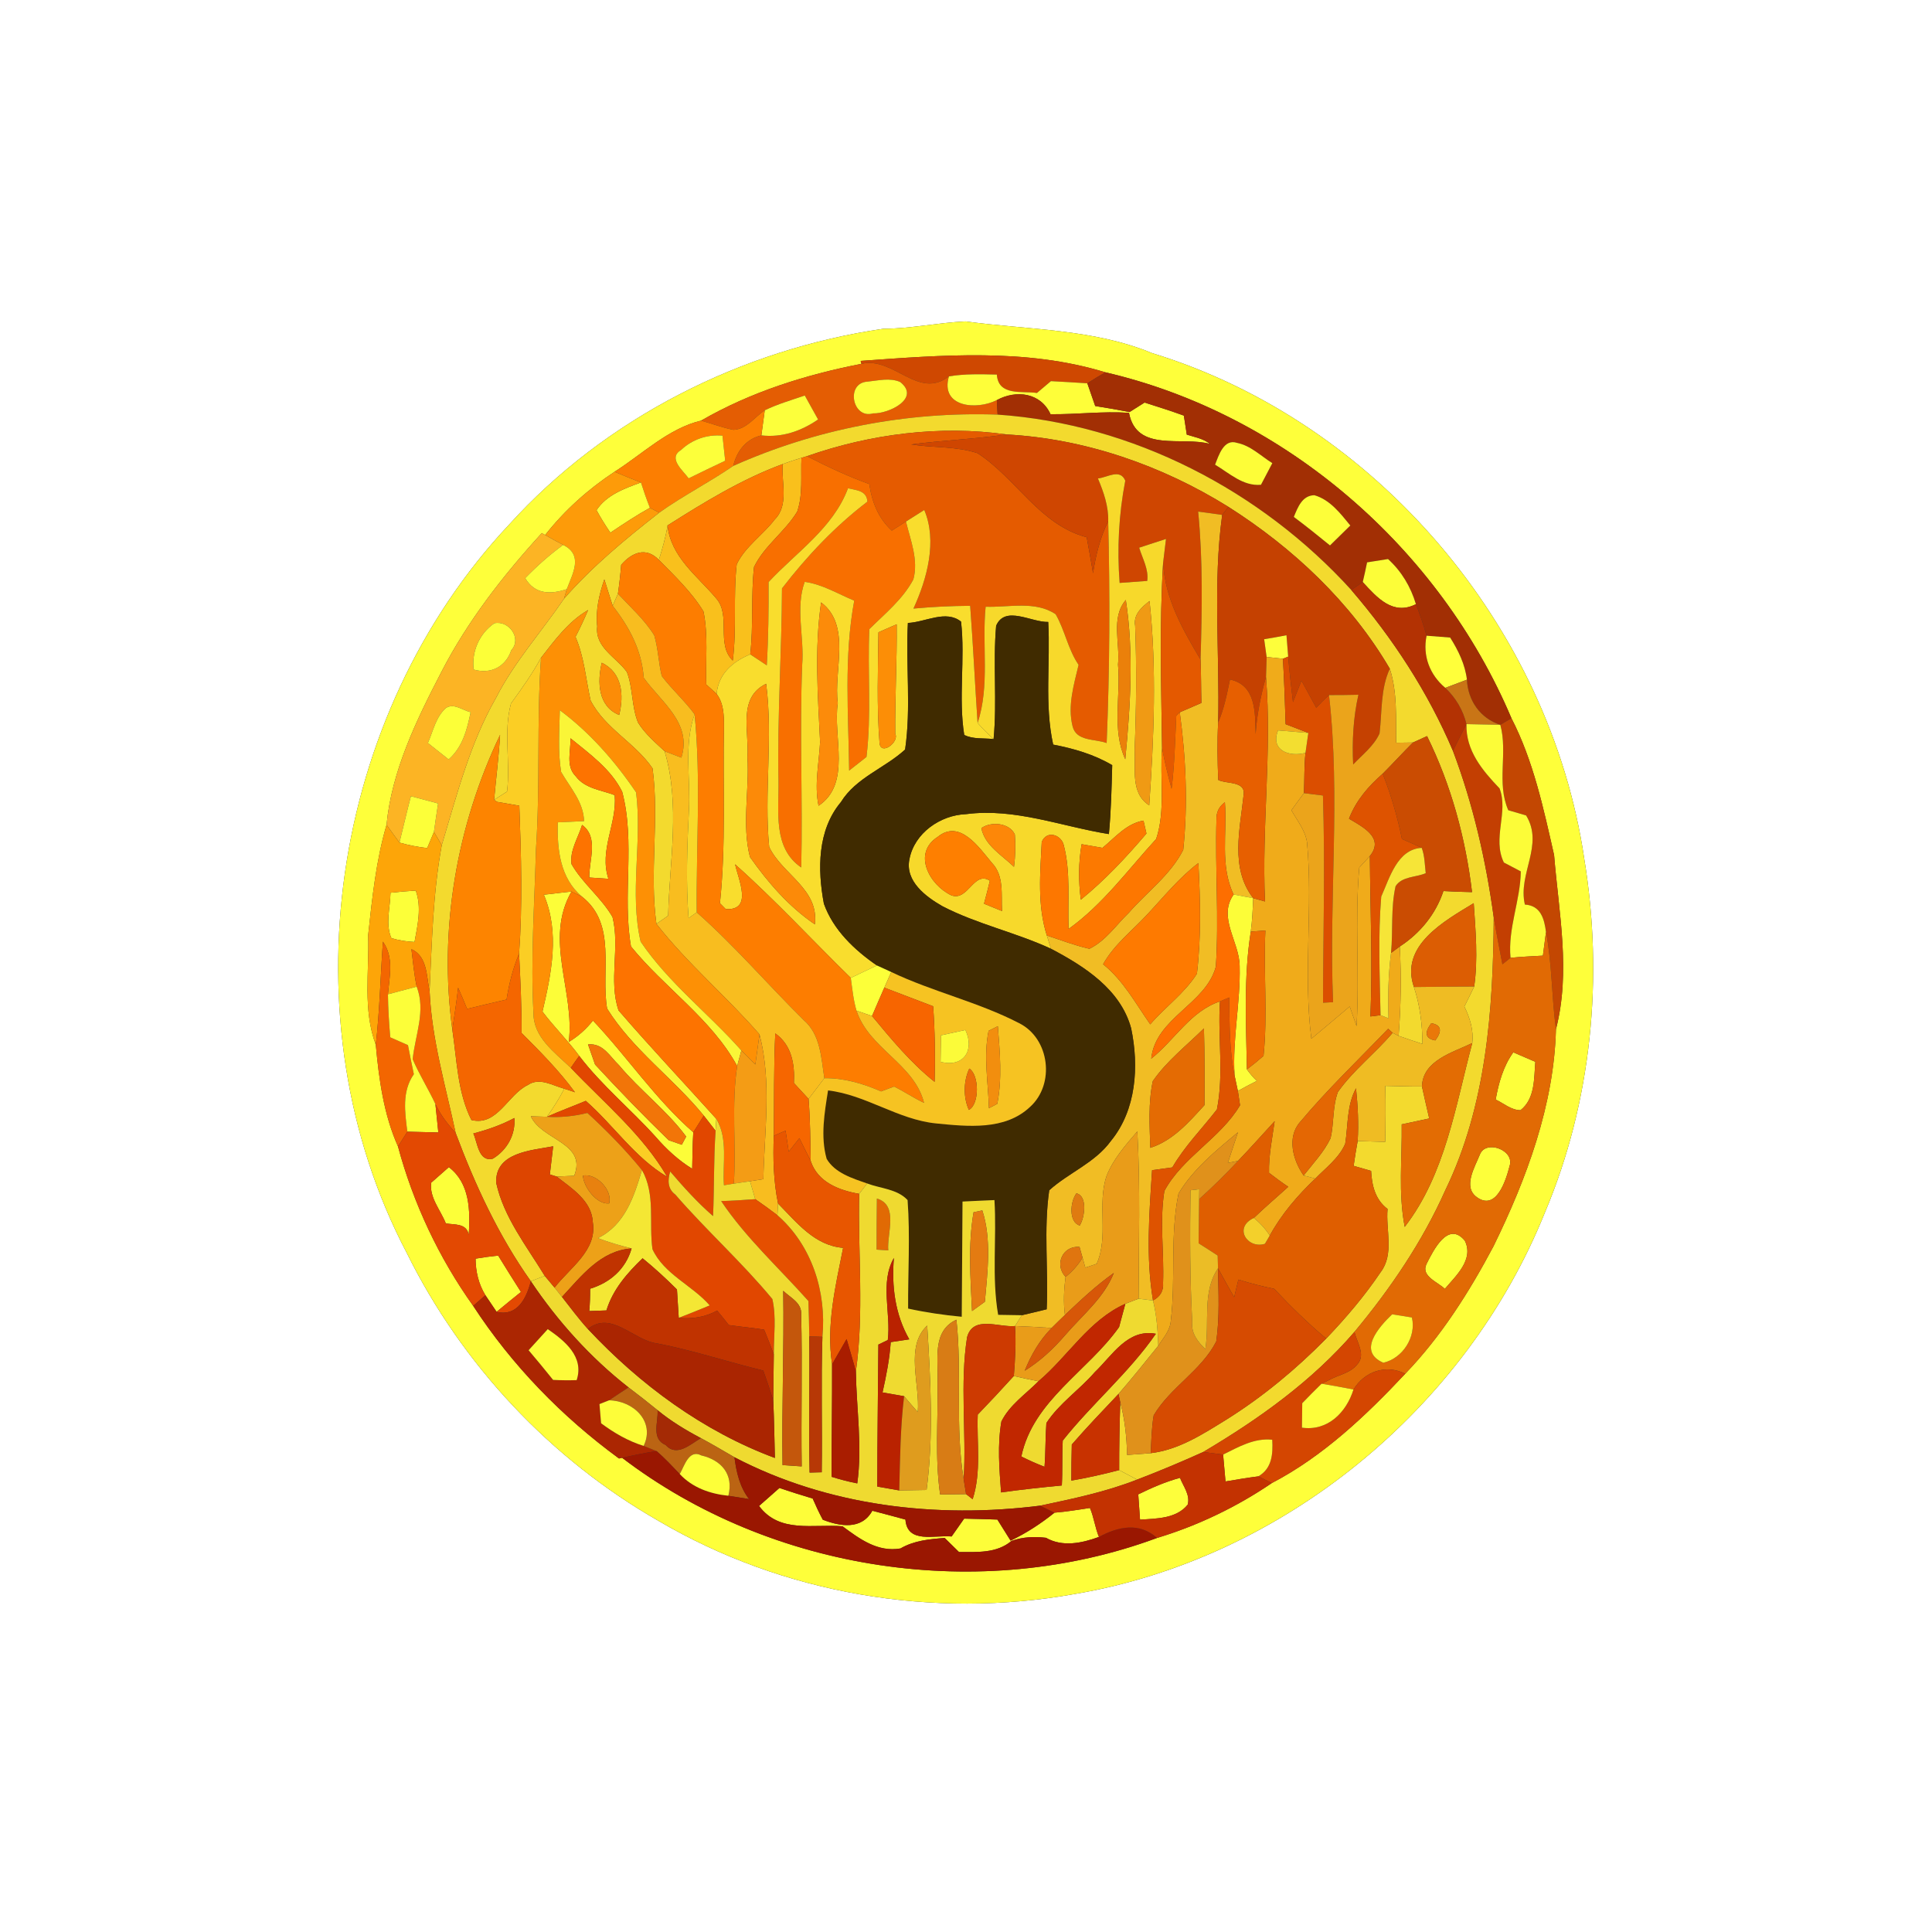 <?xml version="1.0" encoding="UTF-8" ?>
<!DOCTYPE svg PUBLIC "-//W3C//DTD SVG 1.1//EN" "http://www.w3.org/Graphics/SVG/1.1/DTD/svg11.dtd">
<svg width="250pt" height="250pt" viewBox="0 0 250 250" version="1.1" xmlns="http://www.w3.org/2000/svg">
<rect x="0" y="0" width="250" height="250" fill="#333333" stroke="none"/>
<g id="#ffffffff">
<path fill="#ffffff" opacity="1.00" d=" M 0.00 0.00 L 250.00 0.00 L 250.00 250.00 L 0.00 250.00 L 0.00 0.00 M 114.32 42.54 C 95.95 45.22 78.38 54.07 65.88 67.88 C 42.69 92.57 36.82 132.03 52.63 162.12 C 59.76 176.56 71.25 188.82 85.23 196.81 C 101.30 206.26 120.73 209.55 139.03 206.27 C 166.01 201.73 189.72 182.23 199.90 156.92 C 205.99 142.52 207.52 126.41 204.99 111.05 C 200.56 81.12 178.06 54.55 149.07 45.69 C 141.43 42.53 133.02 42.69 124.95 41.59 C 121.39 41.75 117.89 42.53 114.32 42.54 Z" />
</g>
<g id="#feff3aff">
<path fill="#feff3a" opacity="1.00" d=" M 114.32 42.54 C 117.89 42.53 121.39 41.75 124.95 41.59 C 133.02 42.69 141.43 42.53 149.07 45.69 C 178.06 54.55 200.56 81.12 204.99 111.05 C 207.52 126.41 205.99 142.52 199.90 156.92 C 189.72 182.23 166.01 201.73 139.03 206.27 C 120.73 209.55 101.30 206.26 85.23 196.81 C 71.25 188.82 59.76 176.56 52.63 162.12 C 36.82 132.03 42.69 92.57 65.88 67.88 C 78.38 54.07 95.95 45.22 114.32 42.54 M 111.37 46.70 L 111.47 47.08 C 104.26 48.48 97.11 50.73 90.72 54.43 C 86.52 55.42 83.14 58.75 79.52 61.05 C 76.13 63.28 73.06 66.03 70.54 69.23 L 70.11 68.98 C 65.10 74.47 60.50 80.37 57.09 87.00 C 53.89 93.17 50.68 99.77 50.02 106.73 C 48.66 111.36 48.16 116.21 47.64 121.00 C 47.79 125.73 46.93 130.66 48.63 135.20 C 49.03 139.64 49.66 144.25 51.50 148.35 C 53.46 155.67 56.81 162.80 61.23 168.98 C 66.23 176.66 72.71 183.32 80.10 188.73 L 80.50 188.64 C 99.84 203.39 126.92 207.45 149.72 199.01 C 154.97 197.43 160.03 195.00 164.57 191.91 C 171.19 188.46 176.76 183.18 181.84 177.76 C 186.49 172.93 190.12 167.18 193.25 161.28 C 197.54 152.53 201.09 142.98 201.34 133.18 C 203.27 125.72 201.71 118.15 201.10 110.65 C 199.73 104.62 198.43 98.48 195.58 92.94 C 186.29 70.96 166.37 53.60 143.05 48.18 C 132.73 45.03 121.94 45.95 111.37 46.70 Z" />
</g>
<g id="#cf4801ff">
<path fill="#cf4801" opacity="1.00" d=" M 111.37 46.70 C 121.94 45.95 132.73 45.03 143.05 48.18 C 142.25 48.63 141.47 49.10 140.70 49.60 C 139.13 49.51 137.56 49.39 135.99 49.32 C 135.54 49.70 134.63 50.47 134.18 50.85 C 132.21 50.56 129.19 51.28 128.99 48.47 C 126.92 48.42 124.84 48.36 122.79 48.70 C 118.81 51.78 115.65 46.10 111.47 47.08 L 111.37 46.70 Z" />
</g>
<g id="#e45d03ff">
<path fill="#e45d03" opacity="1.00" d=" M 111.47 47.08 C 115.65 46.10 118.81 51.78 122.79 48.70 C 121.63 52.70 126.37 53.11 128.99 51.77 C 129.02 52.24 129.07 53.18 129.09 53.65 C 117.35 53.24 105.61 55.50 94.88 60.29 C 95.33 58.38 96.54 56.80 98.52 56.34 C 101.19 56.65 103.68 55.78 105.86 54.28 C 105.43 53.50 104.57 51.95 104.14 51.18 C 102.40 51.77 100.63 52.29 98.96 53.09 C 97.65 53.96 96.60 55.56 94.90 55.62 C 93.48 55.34 92.12 54.82 90.72 54.43 C 97.11 50.73 104.26 48.48 111.47 47.08 M 112.28 49.38 C 109.37 49.52 110.29 54.29 112.98 53.49 C 114.98 53.56 119.18 51.55 116.48 49.43 C 115.17 48.85 113.65 49.24 112.28 49.38 Z" />
</g>
<g id="#fefe39ff">
<path fill="#fefe39" opacity="1.00" d=" M 122.79 48.70 C 124.84 48.36 126.92 48.42 128.99 48.47 C 129.19 51.28 132.21 50.56 134.18 50.85 C 134.63 50.47 135.54 49.70 135.99 49.32 C 137.56 49.39 139.13 49.51 140.70 49.60 C 140.96 50.33 141.46 51.80 141.72 52.54 C 143.20 52.77 144.69 53.03 146.16 53.32 C 146.65 53.01 147.62 52.40 148.11 52.09 C 149.81 52.63 151.51 53.17 153.19 53.78 C 153.28 54.39 153.47 55.62 153.57 56.24 C 154.60 56.57 155.71 56.75 156.58 57.45 C 152.98 56.42 147.07 58.60 146.09 53.42 C 142.70 53.19 139.32 53.64 135.94 53.60 C 134.65 50.79 131.50 50.42 128.99 51.77 C 126.37 53.11 121.63 52.70 122.79 48.70 Z" />
</g>
<g id="#a22f04ff">
<path fill="#a22f04" opacity="1.00" d=" M 143.05 48.18 C 166.37 53.60 186.29 70.96 195.58 92.94 C 195.22 93.15 194.50 93.58 194.14 93.79 C 191.53 92.95 189.95 90.64 189.82 87.95 C 189.58 85.96 188.70 84.17 187.65 82.50 C 186.89 82.44 185.36 82.32 184.60 82.26 C 184.21 80.88 183.74 79.52 183.22 78.18 C 182.55 75.93 181.35 73.92 179.61 72.34 C 178.70 72.49 177.80 72.63 176.90 72.77 C 176.73 73.62 176.54 74.47 176.34 75.32 L 174.86 76.35 C 163.14 63.45 146.56 54.86 129.09 53.65 C 129.07 53.18 129.02 52.24 128.99 51.77 C 131.50 50.42 134.65 50.79 135.94 53.60 C 139.32 53.64 142.70 53.19 146.09 53.42 C 147.07 58.60 152.98 56.42 156.58 57.45 C 155.71 56.75 154.60 56.57 153.57 56.24 C 153.47 55.62 153.28 54.39 153.19 53.78 C 151.51 53.17 149.81 52.63 148.11 52.09 C 147.62 52.40 146.65 53.01 146.16 53.32 C 144.69 53.03 143.20 52.77 141.72 52.54 C 141.46 51.80 140.96 50.33 140.70 49.60 C 141.47 49.10 142.25 48.63 143.05 48.18 M 157.23 60.13 C 159.08 61.23 160.85 62.94 163.17 62.73 C 163.54 62.03 164.28 60.63 164.64 59.93 C 163.16 59.01 161.84 57.66 160.08 57.31 C 158.35 56.72 157.69 58.97 157.23 60.13 M 167.42 66.89 C 169.01 68.08 170.56 69.32 172.10 70.58 C 172.98 69.72 173.85 68.86 174.73 68.00 C 173.45 66.44 172.12 64.67 170.08 64.08 C 168.49 64.11 167.93 65.66 167.42 66.89 Z" />
</g>
<g id="#fdff3aff">
<path fill="#fdff3a" opacity="1.00" d=" M 112.28 49.38 C 113.65 49.24 115.17 48.85 116.48 49.43 C 119.18 51.55 114.98 53.56 112.98 53.49 C 110.29 54.29 109.37 49.52 112.28 49.38 Z" />
<path fill="#fdff3a" opacity="1.00" d=" M 193.54 142.28 C 193.93 140.12 194.52 137.98 195.82 136.17 C 196.53 136.48 197.96 137.10 198.67 137.40 C 198.49 139.56 198.65 142.17 196.75 143.66 C 195.54 143.65 194.58 142.77 193.54 142.28 Z" />
<path fill="#fdff3a" opacity="1.00" d=" M 191.49 149.41 C 192.24 147.42 196.04 148.82 195.34 150.88 C 194.88 152.70 193.63 156.74 191.11 154.92 C 189.25 153.60 190.85 151.01 191.49 149.41 Z" />
</g>
<g id="#fcff3bff">
<path fill="#fcff3b" opacity="1.00" d=" M 98.96 53.09 C 100.63 52.29 102.40 51.77 104.14 51.18 C 104.57 51.95 105.43 53.50 105.86 54.28 C 103.68 55.78 101.19 56.65 98.52 56.34 C 98.63 55.53 98.85 53.90 98.96 53.09 Z" />
</g>
<g id="#fc7e01ff">
<path fill="#fc7e01" opacity="1.00" d=" M 94.90 55.62 C 96.60 55.56 97.65 53.96 98.96 53.09 C 98.85 53.90 98.63 55.53 98.52 56.34 C 96.54 56.80 95.33 58.38 94.88 60.29 C 91.76 62.43 88.38 64.15 85.30 66.34 L 84.10 65.71 C 83.67 64.63 83.29 63.54 82.94 62.43 C 81.79 61.99 80.65 61.52 79.52 61.05 C 83.14 58.75 86.52 55.42 90.72 54.43 C 92.12 54.82 93.48 55.34 94.90 55.62 M 88.11 58.24 C 86.36 59.30 88.42 60.92 89.11 61.90 C 90.68 61.12 92.26 60.37 93.84 59.62 C 93.72 58.53 93.60 57.45 93.49 56.37 C 91.50 56.19 89.55 56.87 88.11 58.24 Z" />
</g>
<g id="#f3da2eff">
<path fill="#f3da2e" opacity="1.00" d=" M 94.88 60.29 C 105.61 55.50 117.35 53.24 129.09 53.65 C 146.56 54.86 163.14 63.45 174.86 76.35 C 180.23 82.59 184.79 89.57 188.01 97.16 C 190.63 104.10 192.29 111.37 193.29 118.72 C 193.22 130.69 192.33 143.07 187.02 154.02 C 184.05 160.68 179.93 166.74 175.27 172.34 C 169.78 178.71 162.89 183.63 155.69 187.89 C 152.87 189.16 150.02 190.36 147.14 191.46 C 146.56 191.15 145.40 190.54 144.82 190.23 C 144.81 187.31 144.87 184.38 144.96 181.46 C 145.56 183.68 145.79 185.97 145.85 188.27 C 146.61 188.21 148.14 188.10 148.90 188.04 C 152.55 187.61 155.67 185.56 158.72 183.68 C 163.43 180.73 167.72 177.16 171.61 173.21 C 174.17 170.53 176.59 167.69 178.66 164.61 C 180.44 162.26 179.30 159.15 179.55 156.44 C 177.96 155.24 177.52 153.41 177.42 151.51 C 176.85 151.35 175.72 151.02 175.16 150.86 C 175.31 149.78 175.49 148.71 175.68 147.65 C 176.87 147.69 178.05 147.72 179.24 147.76 C 179.29 145.34 179.32 142.92 179.25 140.51 C 180.83 140.54 182.41 140.60 184.00 140.59 C 184.30 141.97 184.62 143.35 184.94 144.73 C 183.75 144.98 182.57 145.24 181.38 145.49 C 181.44 149.91 180.92 154.38 181.77 158.76 C 187.02 151.97 188.35 143.08 190.51 134.97 C 190.70 133.31 190.21 131.73 189.49 130.25 C 189.92 129.39 190.35 128.53 190.76 127.66 C 191.27 124.08 190.94 120.46 190.70 116.87 C 186.89 119.19 181.11 122.35 182.96 127.72 C 183.74 130.09 184.06 132.58 184.06 135.08 C 183.02 134.75 182.00 134.40 180.98 134.04 C 181.28 130.19 181.34 126.33 181.13 122.48 C 183.76 120.77 185.79 118.29 186.78 115.30 C 188.01 115.37 189.24 115.42 190.48 115.44 C 189.65 108.46 187.77 101.56 184.66 95.25 C 184.20 95.46 183.29 95.87 182.84 96.08 C 182.29 96.08 181.20 96.10 180.66 96.11 C 180.61 92.90 180.84 89.63 179.84 86.53 C 174.80 77.93 167.33 70.91 158.96 65.59 C 150.36 60.23 140.41 56.77 130.27 56.22 C 121.61 55.00 112.64 56.15 104.42 59.03 L 103.71 59.24 C 102.89 59.49 102.08 59.76 101.28 60.05 C 95.97 62.01 91.13 64.98 86.38 67.99 C 86.15 69.51 85.71 70.99 85.26 72.45 C 83.58 70.70 81.73 71.52 80.38 73.09 C 80.28 74.34 80.14 75.59 79.96 76.83 C 79.79 77.22 79.45 78.00 79.28 78.39 C 79.01 77.54 78.47 75.82 78.20 74.97 C 77.53 76.93 77.05 78.98 77.28 81.06 C 76.96 83.80 79.76 85.05 81.12 86.96 C 81.92 89.05 81.71 91.41 82.56 93.50 C 83.45 94.94 84.77 96.06 86.00 97.21 C 88.06 104.08 86.63 111.45 86.46 118.49 C 86.08 118.76 85.32 119.29 84.94 119.55 C 84.01 112.87 85.34 106.09 84.44 99.42 C 82.20 96.12 78.25 94.24 76.42 90.63 C 75.81 87.88 75.60 85.02 74.47 82.41 C 75.06 81.28 75.60 80.11 76.10 78.94 C 73.55 80.41 71.79 82.84 70.01 85.11 C 68.88 87.19 67.51 89.12 66.12 91.03 C 65.12 94.74 66.08 98.65 65.61 102.43 C 65.19 102.70 64.35 103.23 63.94 103.50 C 64.19 100.70 64.55 97.90 64.71 95.09 C 59.09 106.82 56.75 120.31 58.53 133.22 C 59.12 137.14 59.19 141.33 61.00 144.93 C 64.37 145.76 65.69 141.65 68.30 140.40 C 69.82 139.36 71.51 140.48 73.02 140.88 C 72.37 142.15 71.60 143.34 70.78 144.51 C 70.26 144.49 69.22 144.47 68.69 144.45 C 70.09 147.56 75.99 147.86 74.30 152.15 C 73.73 152.18 72.59 152.22 72.02 152.24 L 71.15 151.97 C 71.30 150.75 71.44 149.54 71.58 148.33 C 68.73 148.87 64.03 149.11 64.21 153.07 C 65.18 157.52 68.15 161.26 70.49 165.10 C 70.04 165.27 69.14 165.62 68.69 165.79 C 64.52 159.91 61.48 153.34 58.96 146.60 C 57.66 140.51 55.86 134.48 55.59 128.21 C 55.89 121.92 56.02 115.58 57.16 109.37 C 59.12 102.88 60.79 96.22 64.19 90.29 C 66.56 85.65 70.06 81.76 72.98 77.48 C 76.64 73.30 80.93 69.75 85.30 66.34 C 88.38 64.15 91.76 62.43 94.88 60.29 M 77.87 85.76 C 77.27 88.24 77.37 91.40 80.12 92.52 C 80.76 89.95 80.52 87.03 77.87 85.76 M 61.25 146.67 C 61.80 147.85 61.91 150.40 63.78 149.93 C 65.61 148.82 66.73 146.83 66.56 144.67 C 64.88 145.57 63.09 146.19 61.25 146.67 Z" />
</g>
<g id="#fcff3aff">
<path fill="#fcff3a" opacity="1.00" d=" M 88.11 58.24 C 89.55 56.87 91.50 56.19 93.49 56.37 C 93.60 57.45 93.72 58.53 93.84 59.62 C 92.26 60.37 90.68 61.12 89.11 61.90 C 88.42 60.92 86.36 59.30 88.11 58.24 Z" />
<path fill="#fcff3a" opacity="1.00" d=" M 77.19 66.01 C 78.50 64.03 80.81 63.21 82.94 62.43 C 83.29 63.54 83.67 64.63 84.10 65.71 C 82.33 66.69 80.65 67.81 78.98 68.93 C 78.34 67.98 77.73 67.02 77.19 66.01 Z" />
</g>
<g id="#e55b00ff">
<path fill="#e55b00" opacity="1.00" d=" M 104.42 59.03 C 112.64 56.15 121.61 55.00 130.27 56.22 C 126.16 56.81 122.01 56.97 117.91 57.51 C 120.75 57.96 123.75 57.73 126.49 58.64 C 131.50 61.89 134.52 67.91 140.62 69.52 C 140.90 71.07 141.18 72.61 141.44 74.17 C 141.79 71.85 142.35 69.56 143.40 67.46 C 143.64 77.02 143.60 86.60 143.20 96.15 C 141.71 95.58 139.27 95.97 138.79 93.97 C 138.13 91.31 138.96 88.62 139.57 86.03 C 138.20 84.02 137.80 81.56 136.60 79.48 C 133.96 77.70 130.53 78.62 127.54 78.51 C 127.04 83.51 128.11 88.70 126.50 93.55 C 126.16 88.50 125.92 83.44 125.54 78.39 C 123.09 78.41 120.64 78.52 118.20 78.75 C 119.96 74.92 121.31 70.01 119.60 65.99 C 119.01 66.36 117.83 67.11 117.23 67.49 C 116.78 67.78 115.86 68.37 115.40 68.66 C 113.66 67.08 112.81 64.93 112.49 62.64 C 109.71 61.63 107.04 60.38 104.42 59.03 Z" />
</g>
<g id="#cf4601ff">
<path fill="#cf4601" opacity="1.00" d=" M 130.27 56.22 C 140.41 56.77 150.36 60.23 158.96 65.59 C 158.76 65.85 158.35 66.37 158.15 66.63 C 157.12 66.48 156.08 66.33 155.04 66.20 C 155.67 72.58 155.54 78.97 155.35 85.36 C 153.05 81.47 150.72 77.44 150.51 72.79 C 150.61 72.02 150.79 70.50 150.88 69.74 C 149.73 70.12 148.57 70.48 147.41 70.87 C 147.83 72.28 148.66 73.65 148.45 75.17 C 147.56 75.23 145.77 75.36 144.88 75.43 C 144.54 70.99 144.77 66.56 145.61 62.20 C 144.94 60.58 143.27 61.80 142.07 61.91 C 142.81 63.68 143.46 65.52 143.40 67.46 C 142.35 69.56 141.79 71.85 141.44 74.17 C 141.18 72.61 140.90 71.07 140.62 69.52 C 134.52 67.91 131.50 61.89 126.49 58.64 C 123.75 57.73 120.75 57.96 117.91 57.51 C 122.01 56.97 126.16 56.81 130.27 56.22 Z" />
</g>
<g id="#fdfd38ff">
<path fill="#fdfd38" opacity="1.00" d=" M 157.23 60.13 C 157.69 58.97 158.35 56.72 160.08 57.31 C 161.84 57.66 163.16 59.01 164.64 59.93 C 164.28 60.63 163.54 62.03 163.17 62.73 C 160.85 62.94 159.08 61.23 157.23 60.13 Z" />
</g>
<g id="#f9c01cff">
<path fill="#f9c01c" opacity="1.00" d=" M 101.28 60.05 C 102.08 59.76 102.89 59.49 103.71 59.24 C 103.60 61.55 103.92 63.98 103.16 66.20 C 101.58 68.81 98.90 70.61 97.57 73.37 C 97.16 77.12 97.51 80.92 97.08 84.67 C 94.80 85.61 92.97 87.19 92.73 89.79 C 92.40 89.48 91.72 88.87 91.39 88.57 C 91.29 85.42 91.66 82.22 91.03 79.12 C 89.49 76.60 87.32 74.54 85.26 72.45 C 85.71 70.99 86.15 69.51 86.38 67.99 C 86.80 72.07 90.21 74.51 92.65 77.40 C 94.65 79.63 92.61 83.33 94.82 85.48 C 95.35 81.34 94.86 77.16 95.33 73.02 C 96.43 70.71 98.72 69.24 100.25 67.22 C 102.13 65.33 101.09 62.42 101.28 60.05 Z" />
</g>
<g id="#f86f00ff">
<path fill="#f86f00" opacity="1.00" d=" M 103.71 59.24 L 104.42 59.03 C 107.04 60.38 109.71 61.63 112.49 62.64 C 112.81 64.93 113.66 67.08 115.40 68.66 C 115.86 68.37 116.78 67.78 117.23 67.49 C 117.82 69.92 118.87 72.45 118.19 74.97 C 116.83 77.54 114.52 79.40 112.49 81.41 C 112.24 86.92 112.78 92.47 112.12 97.95 C 111.56 98.39 110.44 99.27 109.88 99.71 C 109.79 92.39 109.19 84.96 110.54 77.72 C 108.43 76.85 106.41 75.60 104.13 75.29 C 102.89 78.65 104.10 82.50 103.80 86.05 C 103.46 94.78 103.88 103.52 103.68 112.25 C 99.97 109.73 100.80 104.94 100.74 101.07 C 100.57 92.75 101.16 84.42 101.19 76.14 C 104.41 71.97 108.05 68.11 112.25 64.91 C 112.13 63.45 110.84 63.45 109.73 63.18 C 107.81 68.33 103.06 71.44 99.45 75.32 C 99.47 78.91 99.43 82.50 99.22 86.09 C 98.69 85.74 97.62 85.03 97.08 84.67 C 97.51 80.92 97.16 77.12 97.57 73.37 C 98.90 70.61 101.58 68.81 103.16 66.20 C 103.92 63.98 103.60 61.55 103.71 59.24 Z" />
</g>
<g id="#fd7800ff">
<path fill="#fd7800" opacity="1.00" d=" M 86.38 67.99 C 91.13 64.98 95.97 62.01 101.28 60.05 C 101.09 62.42 102.13 65.33 100.25 67.22 C 98.72 69.24 96.43 70.71 95.33 73.02 C 94.86 77.16 95.35 81.34 94.82 85.48 C 92.61 83.33 94.65 79.63 92.65 77.40 C 90.21 74.51 86.80 72.07 86.38 67.99 Z" />
</g>
<g id="#fd9b09ff">
<path fill="#fd9b09" opacity="1.00" d=" M 70.54 69.23 C 73.06 66.03 76.13 63.28 79.52 61.05 C 80.65 61.52 81.79 61.99 82.94 62.43 C 80.81 63.21 78.50 64.03 77.19 66.01 C 77.73 67.02 78.34 67.98 78.98 68.93 C 80.65 67.81 82.33 66.69 84.10 65.71 L 85.30 66.34 C 80.93 69.75 76.64 73.30 72.98 77.48 L 73.34 76.24 C 74.10 74.22 75.53 71.82 72.87 70.51 C 72.09 70.10 71.31 69.67 70.54 69.23 Z" />
</g>
<g id="#f7d92bff">
<path fill="#f7d92b" opacity="1.00" d=" M 142.07 61.91 C 143.27 61.80 144.94 60.58 145.61 62.20 C 144.77 66.56 144.54 70.99 144.88 75.43 C 145.77 75.36 147.56 75.23 148.45 75.17 C 148.66 73.65 147.83 72.28 147.41 70.87 C 148.57 70.48 149.73 70.12 150.88 69.74 C 150.79 70.50 150.61 72.02 150.51 72.79 C 150.02 80.76 150.26 88.76 150.37 96.75 C 150.05 100.65 150.85 104.85 149.61 108.56 C 145.96 112.54 142.71 117.04 138.28 120.20 C 138.13 116.58 138.57 112.87 137.64 109.33 C 137.28 107.97 135.43 107.41 134.80 108.95 C 134.60 112.97 134.21 117.15 135.46 121.05 L 136.00 122.77 C 131.43 120.65 126.44 119.59 121.96 117.27 C 119.80 116.04 117.09 114.02 117.68 111.18 C 118.32 107.80 121.68 105.47 125.01 105.35 C 131.34 104.52 137.35 106.95 143.49 107.93 C 143.77 104.97 143.84 101.98 143.92 99.01 C 141.57 97.62 138.94 96.86 136.28 96.35 C 135.13 91.14 135.94 85.77 135.64 80.48 C 133.46 80.55 130.06 78.28 128.90 80.97 C 128.47 85.85 129.04 90.76 128.57 95.64 C 127.85 94.97 127.15 94.27 126.50 93.55 C 128.11 88.70 127.04 83.51 127.54 78.51 C 130.53 78.62 133.96 77.70 136.60 79.48 C 137.80 81.56 138.20 84.02 139.57 86.03 C 138.96 88.62 138.13 91.31 138.79 93.97 C 139.27 95.97 141.71 95.58 143.20 96.15 C 143.60 86.60 143.64 77.02 143.40 67.46 C 143.46 65.52 142.81 63.68 142.07 61.91 M 144.67 85.99 C 145.04 90.05 143.85 94.44 145.61 98.25 C 146.27 91.42 146.73 84.43 145.68 77.63 C 143.71 79.93 144.96 83.23 144.67 85.99 M 146.89 80.99 C 147.09 86.34 147.04 91.69 146.82 97.04 C 146.97 99.50 146.26 102.66 148.71 104.21 C 149.32 95.43 149.69 86.53 148.75 77.77 C 147.73 78.57 146.63 79.52 146.89 80.99 M 142.66 109.71 C 141.76 109.55 140.86 109.39 139.96 109.24 C 139.55 111.61 139.54 114.03 139.86 116.42 C 142.98 113.88 145.75 110.92 148.35 107.86 C 148.25 107.44 148.06 106.61 147.97 106.19 C 145.77 106.55 144.29 108.38 142.66 109.71 M 126.99 107.16 C 127.42 109.40 129.68 110.68 131.21 112.17 C 131.39 110.78 131.43 109.38 131.32 107.98 C 130.62 106.46 128.24 106.26 126.99 107.16 M 121.34 108.29 C 118.01 110.43 120.29 114.54 123.11 115.86 C 125.28 116.65 126.01 112.63 128.09 113.96 C 127.85 114.96 127.60 115.95 127.33 116.94 C 128.11 117.25 128.88 117.57 129.66 117.89 C 129.54 115.76 129.97 113.32 128.33 111.63 C 126.67 109.65 124.20 105.96 121.34 108.29 Z" />
</g>
<g id="#f9dd2dff">
<path fill="#f9dd2d" opacity="1.00" d=" M 109.73 63.18 C 110.84 63.45 112.13 63.45 112.25 64.91 C 108.05 68.11 104.41 71.97 101.19 76.14 C 101.16 84.42 100.57 92.75 100.74 101.07 C 100.80 104.94 99.97 109.73 103.68 112.25 C 103.88 103.52 103.46 94.78 103.80 86.05 C 104.10 82.50 102.89 78.65 104.13 75.29 C 106.41 75.60 108.43 76.85 110.54 77.72 C 109.19 84.96 109.79 92.39 109.88 99.71 C 110.44 99.27 111.56 98.39 112.12 97.95 C 112.78 92.47 112.24 86.92 112.49 81.41 C 114.52 79.40 116.83 77.54 118.19 74.97 C 118.87 72.45 117.82 69.92 117.23 67.49 C 117.83 67.11 119.01 66.36 119.60 65.99 C 121.31 70.01 119.96 74.92 118.20 78.75 C 120.64 78.52 123.09 78.41 125.54 78.39 C 125.92 83.44 126.16 88.50 126.50 93.55 C 127.15 94.27 127.85 94.97 128.57 95.64 C 127.31 95.48 125.94 95.69 124.77 95.10 C 124.00 90.24 124.91 85.31 124.36 80.44 C 122.41 78.86 119.72 80.52 117.48 80.61 C 117.19 86.06 117.91 91.58 117.12 96.99 C 114.48 99.41 110.77 100.62 108.81 103.79 C 105.76 107.43 105.78 112.51 106.61 116.94 C 107.82 120.33 110.56 122.93 113.47 124.93 C 112.35 125.47 111.22 126.01 110.09 126.54 C 105.09 121.65 100.34 116.49 95.12 111.84 C 95.54 113.79 97.47 117.87 93.90 117.63 L 93.16 116.88 C 93.96 109.27 93.52 101.61 93.68 93.96 C 93.68 92.52 93.64 90.99 92.73 89.79 C 92.97 87.19 94.80 85.61 97.08 84.67 C 97.62 85.03 98.69 85.74 99.22 86.09 C 99.43 82.50 99.47 78.91 99.45 75.32 C 103.06 71.44 107.81 68.33 109.73 63.18 M 106.25 77.95 C 105.38 83.93 105.83 90.01 106.12 96.02 C 105.98 98.76 105.35 101.53 105.92 104.27 C 110.22 101.38 107.75 95.31 108.41 90.99 C 107.84 86.75 110.20 80.94 106.25 77.95 M 113.67 81.82 C 113.61 86.58 113.44 91.37 113.81 96.13 C 113.96 97.86 116.42 96.00 115.84 94.94 C 115.80 90.22 116.08 85.50 116.03 80.78 C 115.44 81.04 114.26 81.56 113.67 81.82 M 96.72 97.96 C 96.98 102.25 95.98 106.71 97.04 110.89 C 99.36 114.19 102.08 117.33 105.44 119.61 C 106.01 115.02 101.23 113.17 99.53 109.59 C 98.85 102.58 100.05 95.49 99.14 88.48 C 95.41 90.28 96.97 94.68 96.72 97.96 Z" />
</g>
<g id="#fdfe39ff">
<path fill="#fdfe39" opacity="1.00" d=" M 167.42 66.89 C 167.93 65.66 168.49 64.11 170.08 64.08 C 172.12 64.67 173.45 66.44 174.73 68.00 C 173.85 68.86 172.98 69.72 172.10 70.58 C 170.56 69.32 169.01 68.08 167.42 66.89 Z" />
</g>
<g id="#f1bd24ff">
<path fill="#f1bd24" opacity="1.00" d=" M 155.04 66.20 C 156.08 66.33 157.12 66.48 158.15 66.63 C 156.93 75.52 157.84 84.54 157.63 93.49 C 157.49 95.96 157.54 98.44 157.64 100.92 C 158.63 101.47 161.15 101.02 160.93 102.80 C 160.47 107.26 159.14 112.32 162.16 116.22 C 161.53 116.10 160.27 115.87 159.63 115.75 C 157.83 112.02 158.81 107.79 158.50 103.81 C 157.74 104.37 157.38 105.10 157.41 106.02 C 157.22 112.37 157.75 118.73 157.33 125.08 C 156.04 129.95 149.52 131.70 148.97 136.99 C 152.00 134.59 154.04 130.85 157.86 129.58 C 157.56 134.23 158.39 138.97 157.47 143.56 C 155.54 146.06 153.29 148.31 151.70 151.06 C 151.05 151.15 149.73 151.33 149.08 151.42 C 148.71 157.02 148.26 162.71 149.20 168.28 C 148.73 168.22 147.80 168.11 147.33 168.05 C 147.35 160.83 147.57 153.61 147.17 146.40 C 145.66 148.17 144.07 149.95 143.20 152.14 C 141.94 155.80 143.49 159.96 141.91 163.54 C 141.54 163.66 140.80 163.90 140.44 164.03 L 140.08 162.74 C 139.98 162.39 139.78 161.70 139.69 161.35 C 137.50 161.17 136.39 163.64 137.88 165.23 C 137.67 166.86 137.59 168.52 137.80 170.16 C 137.22 170.71 136.65 171.27 136.08 171.84 C 134.50 171.73 132.92 171.65 131.34 171.59 C 131.56 171.24 132.00 170.54 132.22 170.19 C 133.29 169.94 134.37 169.69 135.44 169.42 C 135.68 164.29 135.03 159.11 135.77 154.02 C 138.30 151.74 141.69 150.47 143.74 147.65 C 147.05 143.62 147.40 137.97 146.37 133.06 C 145.00 128.03 140.34 125.05 136.00 122.77 L 135.46 121.05 C 137.29 121.65 139.09 122.35 140.97 122.77 C 143.08 121.75 144.43 119.69 146.08 118.10 C 148.43 115.41 151.47 113.21 153.11 109.97 C 153.73 104.05 153.46 98.05 152.66 92.17 C 153.36 91.87 154.76 91.27 155.46 90.96 C 155.41 89.10 155.43 87.23 155.35 85.36 C 155.54 78.97 155.67 72.58 155.04 66.20 M 148.37 118.42 C 146.44 120.49 144.14 122.26 142.74 124.77 C 145.36 126.87 146.95 129.85 148.84 132.55 C 150.78 130.30 153.29 128.52 154.88 126.00 C 155.45 121.25 155.32 116.44 155.07 111.68 C 152.53 113.61 150.54 116.11 148.37 118.42 M 149.17 139.90 C 148.57 142.74 148.76 145.65 148.85 148.53 C 151.80 147.58 153.84 145.21 155.86 143.00 C 155.88 139.69 155.88 136.38 155.79 133.07 C 153.54 135.30 150.98 137.28 149.17 139.90 M 139.29 154.42 C 138.47 155.47 138.26 158.15 139.72 158.58 C 140.38 157.52 140.74 154.74 139.29 154.42 Z" />
</g>
<g id="#c54101ff">
<path fill="#c54101" opacity="1.00" d=" M 158.15 66.63 C 158.35 66.37 158.76 65.85 158.96 65.59 C 167.33 70.91 174.80 77.93 179.84 86.53 C 178.62 89.16 178.85 92.10 178.51 94.91 C 177.78 96.53 176.30 97.65 175.10 98.92 C 174.95 95.90 175.11 92.86 175.78 89.90 C 174.51 89.93 173.24 89.94 171.97 89.94 C 171.40 90.47 170.85 91.02 170.32 91.58 C 169.69 90.41 169.04 89.25 168.41 88.08 C 168.04 89.00 167.68 89.93 167.31 90.85 C 167.08 88.89 166.85 86.93 166.69 84.97 C 166.63 84.27 166.52 82.89 166.47 82.20 C 165.50 82.39 164.54 82.56 163.58 82.71 C 163.66 83.28 163.82 84.43 163.90 85.01 C 163.88 85.66 163.84 86.96 163.82 87.61 C 163.14 90.02 162.64 92.49 162.48 94.99 C 162.41 92.21 162.54 88.65 159.16 87.93 C 158.77 89.81 158.40 91.72 157.63 93.49 C 157.84 84.54 156.93 75.52 158.15 66.63 Z" />
</g>
<g id="#fcb424ff">
<path fill="#fcb424" opacity="1.00" d=" M 70.11 68.98 L 70.54 69.23 C 71.31 69.67 72.09 70.10 72.87 70.51 C 71.11 71.80 69.48 73.24 67.96 74.81 C 69.20 76.92 71.22 76.94 73.34 76.24 L 72.98 77.48 C 70.06 81.76 66.56 85.65 64.19 90.29 C 60.79 96.22 59.12 102.88 57.16 109.37 C 56.91 108.94 56.41 108.08 56.15 107.66 C 56.32 106.42 56.50 105.20 56.69 103.97 C 55.52 103.66 54.34 103.34 53.17 103.03 C 52.65 105.02 52.19 107.03 51.69 109.03 C 51.12 108.27 50.57 107.50 50.02 106.73 C 50.68 99.77 53.89 93.17 57.09 87.00 C 60.50 80.37 65.10 74.47 70.11 68.98 M 61.29 86.64 C 63.48 87.27 65.42 86.32 66.16 84.14 C 67.57 82.61 65.84 80.23 63.96 80.65 C 62.02 81.99 61.01 84.32 61.29 86.64 M 57.70 91.62 C 56.38 92.78 56.05 94.61 55.37 96.14 C 56.26 96.85 57.16 97.56 58.05 98.27 C 59.85 96.70 60.45 94.39 60.90 92.15 C 59.88 91.94 58.74 90.92 57.70 91.62 Z" />
</g>
<g id="#fcfe38ff">
<path fill="#fcfe38" opacity="1.00" d=" M 67.96 74.81 C 69.48 73.24 71.11 71.80 72.87 70.51 C 75.53 71.82 74.10 74.22 73.34 76.24 C 71.22 76.94 69.20 76.92 67.96 74.81 Z" />
<path fill="#fcfe38" opacity="1.00" d=" M 61.54 162.87 C 62.51 162.71 63.48 162.57 64.46 162.47 C 65.42 164.05 66.42 165.61 67.41 167.18 C 66.36 168.03 65.30 168.88 64.26 169.75 C 63.90 169.21 63.17 168.13 62.81 167.60 C 61.93 166.16 61.55 164.54 61.54 162.87 Z" />
</g>
<g id="#fd7d00ff">
<path fill="#fd7d00" opacity="1.00" d=" M 80.38 73.09 C 81.73 71.52 83.58 70.70 85.26 72.45 C 87.32 74.54 89.49 76.60 91.03 79.12 C 91.66 82.22 91.29 85.42 91.39 88.57 C 91.72 88.87 92.40 89.48 92.73 89.79 C 93.64 90.99 93.68 92.52 93.68 93.96 C 93.52 101.61 93.96 109.27 93.16 116.88 L 93.90 117.63 C 97.47 117.87 95.54 113.79 95.12 111.84 C 100.34 116.49 105.09 121.65 110.09 126.54 C 110.29 127.96 110.42 129.40 110.83 130.78 C 112.45 135.70 118.31 137.66 119.57 142.71 C 118.23 142.08 117.01 141.24 115.69 140.60 C 115.27 140.75 114.44 141.07 114.02 141.23 C 111.69 140.22 109.23 139.48 106.67 139.52 C 106.26 136.88 106.18 133.86 103.98 131.98 C 99.33 127.38 95.06 122.39 90.16 118.06 C 90.07 109.53 90.73 100.94 89.88 92.43 C 88.59 90.67 86.95 89.22 85.63 87.48 C 85.21 85.75 85.17 83.94 84.66 82.22 C 83.40 80.18 81.58 78.57 79.96 76.83 C 80.14 75.59 80.28 74.34 80.38 73.09 Z" />
</g>
<g id="#fcfd38ff">
<path fill="#fcfd38" opacity="1.00" d=" M 176.90 72.77 C 177.80 72.63 178.70 72.49 179.61 72.34 C 181.35 73.92 182.55 75.93 183.22 78.18 C 180.25 79.69 178.19 77.34 176.34 75.32 C 176.54 74.47 176.73 73.62 176.90 72.77 Z" />
<path fill="#fcfd38" opacity="1.00" d=" M 70.37 115.77 C 71.56 115.66 72.75 115.48 73.95 115.37 C 70.37 121.61 74.41 128.29 73.60 134.83 C 74.81 134.10 75.85 133.17 76.73 132.06 C 81.16 136.74 84.80 142.23 89.71 146.52 C 89.61 148.09 89.61 149.67 89.57 151.24 C 87.78 150.14 86.23 148.70 84.86 147.12 C 81.64 143.54 77.88 140.47 74.95 136.63 C 73.47 134.62 71.69 132.89 70.20 130.90 C 71.35 125.93 72.46 120.70 70.37 115.77 M 76.09 135.15 C 76.32 135.80 76.77 137.10 77.00 137.75 C 80.09 141.09 83.26 144.38 86.53 147.54 C 86.95 147.69 87.80 147.98 88.22 148.13 L 88.79 147.07 C 86.27 143.66 82.82 141.10 80.11 137.85 C 78.93 136.73 78.04 134.94 76.09 135.15 Z" />
<path fill="#fcfd38" opacity="1.00" d=" M 160.41 125.02 C 160.40 121.88 157.53 118.72 159.63 115.75 C 160.27 115.87 161.53 116.10 162.16 116.22 C 162.11 117.66 162.04 119.11 161.85 120.55 C 160.92 126.44 161.24 132.44 161.35 138.38 C 161.73 138.91 162.15 139.41 162.63 139.87 C 161.80 140.29 160.99 140.72 160.18 141.17 C 160.07 140.67 159.86 139.65 159.75 139.15 C 159.46 134.42 160.53 129.74 160.41 125.02 Z" />
</g>
<g id="#e45900ff">
<path fill="#e45900" opacity="1.00" d=" M 150.37 96.75 C 150.26 88.76 150.02 80.76 150.51 72.79 C 150.72 77.44 153.05 81.47 155.35 85.36 C 155.43 87.23 155.41 89.10 155.46 90.96 C 154.76 91.27 153.36 91.87 152.66 92.17 L 152.21 92.62 C 152.06 95.78 151.99 98.94 151.60 102.08 C 151.14 100.31 150.67 98.54 150.37 96.75 Z" />
</g>
<g id="#fd8802ff">
<path fill="#fd8802" opacity="1.00" d=" M 77.28 81.06 C 77.05 78.98 77.53 76.93 78.20 74.97 C 78.47 75.82 79.01 77.54 79.28 78.39 C 81.44 81.15 83.04 84.13 83.30 87.70 C 85.57 90.89 89.57 93.54 88.17 98.04 C 87.63 97.83 86.54 97.41 86.00 97.21 C 84.77 96.06 83.45 94.94 82.56 93.50 C 81.71 91.41 81.92 89.05 81.12 86.96 C 79.76 85.05 76.96 83.80 77.28 81.06 Z" />
</g>
<g id="#b33203ff">
<path fill="#b33203" opacity="1.00" d=" M 174.86 76.35 L 176.34 75.32 C 178.19 77.34 180.25 79.69 183.22 78.18 C 183.74 79.52 184.21 80.88 184.60 82.26 C 184.07 84.86 185.00 87.31 187.02 89.01 C 188.37 90.29 189.32 91.89 189.76 93.70 C 189.17 94.85 188.58 96.00 188.01 97.16 C 184.79 89.57 180.23 82.59 174.86 76.35 Z" />
</g>
<g id="#f8bd1fff">
<path fill="#f8bd1f" opacity="1.00" d=" M 79.96 76.83 C 81.58 78.57 83.40 80.18 84.66 82.22 C 85.17 83.94 85.21 85.75 85.63 87.48 C 86.95 89.22 88.59 90.67 89.88 92.43 C 88.44 96.48 89.40 100.80 89.14 104.99 C 88.91 109.59 88.75 114.20 89.10 118.80 C 89.36 118.62 89.89 118.25 90.16 118.06 C 95.06 122.39 99.33 127.38 103.98 131.98 C 106.18 133.86 106.26 136.88 106.67 139.52 C 105.99 140.41 105.31 141.30 104.63 142.20 C 104.00 141.51 103.36 140.83 102.73 140.14 C 102.86 137.69 102.44 135.23 100.32 133.72 C 100.11 138.13 100.18 142.55 100.13 146.97 C 100.01 149.90 100.09 152.85 100.68 155.74 C 100.66 156.12 100.62 156.87 100.60 157.25 C 99.66 156.53 98.70 155.84 97.73 155.17 C 97.56 154.59 97.22 153.43 97.05 152.85 C 97.48 152.78 98.35 152.65 98.78 152.58 C 98.91 146.35 99.88 139.96 98.28 133.85 C 94.01 128.93 88.96 124.70 84.94 119.55 C 85.32 119.29 86.08 118.76 86.46 118.49 C 86.63 111.45 88.06 104.08 86.00 97.21 C 86.54 97.41 87.63 97.83 88.17 98.04 C 89.57 93.54 85.57 90.89 83.30 87.70 C 83.04 84.13 81.44 81.15 79.28 78.39 C 79.45 78.00 79.79 77.22 79.96 76.83 Z" />
</g>
<g id="#fc8b0aff">
<path fill="#fc8b0a" opacity="1.00" d=" M 106.25 77.95 C 110.20 80.94 107.84 86.75 108.41 90.99 C 107.75 95.31 110.22 101.38 105.92 104.27 C 105.35 101.53 105.98 98.76 106.12 96.02 C 105.83 90.01 105.38 83.93 106.25 77.95 Z" />
</g>
<g id="#eb800aff">
<path fill="#eb800a" opacity="1.00" d=" M 144.67 85.99 C 144.96 83.23 143.71 79.93 145.68 77.63 C 146.73 84.43 146.27 91.42 145.61 98.25 C 143.85 94.44 145.04 90.05 144.67 85.99 Z" />
</g>
<g id="#f09a14ff">
<path fill="#f09a14" opacity="1.00" d=" M 146.89 80.99 C 146.63 79.52 147.73 78.57 148.75 77.77 C 149.69 86.53 149.32 95.43 148.71 104.21 C 146.26 102.66 146.97 99.50 146.82 97.04 C 147.04 91.69 147.09 86.34 146.89 80.99 Z" />
</g>
<g id="#fd9005ff">
<path fill="#fd9005" opacity="1.00" d=" M 70.01 85.11 C 71.79 82.84 73.55 80.41 76.10 78.94 C 75.60 80.11 75.06 81.28 74.47 82.41 C 75.60 85.02 75.81 87.88 76.42 90.63 C 78.25 94.24 82.20 96.12 84.44 99.42 C 85.34 106.09 84.01 112.87 84.94 119.55 C 88.96 124.70 94.01 128.93 98.28 133.85 C 98.10 135.15 97.92 136.44 97.74 137.74 C 97.13 137.14 96.53 136.53 95.93 135.93 C 91.69 131.14 86.49 127.17 82.90 121.85 C 81.43 115.55 83.12 108.92 82.31 102.53 C 79.61 98.54 76.33 94.79 72.44 91.90 C 72.39 94.56 72.17 97.25 72.61 99.89 C 73.78 101.93 75.50 103.75 75.58 106.25 C 74.73 106.29 73.03 106.37 72.18 106.41 C 72.08 109.90 72.46 113.62 75.31 116.03 L 73.95 115.37 C 72.75 115.48 71.56 115.66 70.37 115.77 C 72.46 120.70 71.35 125.93 70.20 130.90 C 71.69 132.89 73.47 134.62 74.95 136.63 C 74.67 137.01 74.13 137.79 73.86 138.18 C 71.80 136.19 69.00 134.24 69.03 131.05 C 68.65 124.02 69.17 116.98 69.35 109.95 C 69.92 101.68 69.42 93.38 70.01 85.11 Z" />
</g>
<g id="#402b00ff">
<path fill="#402b00" opacity="1.00" d=" M 117.48 80.61 C 119.72 80.52 122.41 78.86 124.36 80.44 C 124.91 85.31 124.00 90.24 124.77 95.10 C 125.94 95.69 127.31 95.48 128.57 95.64 C 129.04 90.76 128.47 85.85 128.90 80.97 C 130.06 78.28 133.46 80.55 135.64 80.48 C 135.94 85.77 135.13 91.14 136.28 96.35 C 138.94 96.86 141.57 97.62 143.92 99.01 C 143.84 101.98 143.77 104.97 143.49 107.93 C 137.35 106.95 131.34 104.52 125.01 105.35 C 121.68 105.47 118.32 107.80 117.68 111.18 C 117.09 114.02 119.80 116.04 121.96 117.27 C 126.44 119.59 131.43 120.65 136.00 122.77 C 140.34 125.05 145.00 128.03 146.37 133.06 C 147.40 137.97 147.05 143.62 143.74 147.65 C 141.69 150.47 138.30 151.74 135.77 154.02 C 135.03 159.11 135.68 164.29 135.44 169.42 C 134.37 169.69 133.29 169.94 132.22 170.19 C 131.45 170.18 129.92 170.16 129.16 170.14 C 128.31 165.24 128.99 160.24 128.68 155.29 C 127.30 155.36 125.93 155.40 124.55 155.48 C 124.50 160.45 124.50 165.42 124.45 170.39 C 122.12 170.17 119.80 169.83 117.51 169.33 C 117.48 164.65 117.79 159.96 117.44 155.29 C 116.11 153.85 113.94 153.80 112.21 153.14 C 110.29 152.47 108.06 151.80 106.97 149.96 C 106.15 147.06 106.69 144.01 107.15 141.10 C 112.05 141.67 116.18 144.87 121.12 145.37 C 125.20 145.77 130.04 146.31 133.29 143.23 C 136.54 140.30 135.84 134.38 131.88 132.40 C 126.59 129.66 120.70 128.34 115.33 125.78 C 114.86 125.57 113.94 125.14 113.47 124.93 C 110.56 122.93 107.82 120.33 106.61 116.94 C 105.78 112.51 105.76 107.43 108.81 103.79 C 110.77 100.62 114.48 99.41 117.12 96.99 C 117.91 91.58 117.19 86.06 117.48 80.61 Z" />
</g>
<g id="#fcff38ff">
<path fill="#fcff38" opacity="1.00" d=" M 61.29 86.64 C 61.01 84.32 62.02 81.99 63.96 80.65 C 65.84 80.23 67.57 82.61 66.16 84.14 C 65.42 86.32 63.48 87.27 61.29 86.64 Z" />
<path fill="#fcff38" opacity="1.00" d=" M 57.70 91.62 C 58.74 90.92 59.88 91.94 60.90 92.15 C 60.45 94.39 59.85 96.70 58.05 98.27 C 57.16 97.56 56.26 96.85 55.37 96.14 C 56.05 94.61 56.38 92.78 57.70 91.62 Z" />
</g>
<g id="#fc8e06ff">
<path fill="#fc8e06" opacity="1.00" d=" M 113.67 81.82 C 114.26 81.56 115.44 81.04 116.03 80.78 C 116.08 85.50 115.80 90.22 115.84 94.94 C 116.42 96.00 113.96 97.86 113.81 96.13 C 113.44 91.37 113.61 86.58 113.67 81.82 Z" />
</g>
<g id="#fdfe3bff">
<path fill="#fdfe3b" opacity="1.00" d=" M 163.58 82.71 C 164.54 82.56 165.50 82.39 166.47 82.20 C 166.52 82.89 166.63 84.27 166.69 84.97 L 166.01 85.24 C 165.48 85.18 164.42 85.07 163.90 85.01 C 163.82 84.43 163.66 83.28 163.58 82.71 Z" />
<path fill="#fdfe3b" opacity="1.00" d=" M 147.29 193.37 C 149.03 192.52 150.81 191.74 152.69 191.23 C 153.12 192.34 154.03 193.43 153.69 194.70 C 152.23 196.52 149.64 196.50 147.52 196.64 C 147.44 195.55 147.36 194.46 147.29 193.37 Z" />
</g>
<g id="#ffff3aff">
<path fill="#ffff3a" opacity="1.00" d=" M 187.02 89.01 C 185.00 87.31 184.07 84.86 184.60 82.26 C 185.36 82.32 186.89 82.44 187.65 82.50 C 188.70 84.17 189.58 85.96 189.82 87.95 C 188.88 88.30 187.95 88.65 187.02 89.01 Z" />
</g>
<g id="#fbce24ff">
<path fill="#fbce24" opacity="1.00" d=" M 66.12 91.03 C 67.51 89.12 68.88 87.19 70.01 85.11 C 69.42 93.38 69.92 101.68 69.35 109.95 C 69.17 116.98 68.65 124.02 69.03 131.05 C 69.00 134.24 71.80 136.19 73.86 138.18 C 78.16 142.71 83.17 146.83 86.33 152.28 C 82.14 149.80 79.42 145.62 75.80 142.45 C 74.14 143.15 72.43 143.77 70.78 144.51 C 71.60 143.34 72.37 142.15 73.02 140.88 C 73.36 140.99 74.05 141.22 74.40 141.34 C 72.36 138.55 69.92 136.10 67.49 133.66 C 67.51 130.24 67.34 126.82 67.17 123.41 C 67.63 117.04 67.44 110.64 67.20 104.26 C 66.48 104.14 65.03 103.88 64.31 103.76 L 63.94 103.50 C 64.35 103.23 65.19 102.70 65.61 102.43 C 66.08 98.65 65.12 94.74 66.12 91.03 Z" />
</g>
<g id="#f0ab1aff">
<path fill="#f0ab1a" opacity="1.00" d=" M 163.90 85.01 C 164.42 85.07 165.48 85.18 166.01 85.24 C 166.17 88.06 166.28 90.88 166.36 93.71 C 167.34 94.08 168.31 94.46 169.30 94.84 C 168.32 94.76 166.36 94.59 165.38 94.51 C 164.35 97.10 166.82 97.99 168.93 97.42 C 168.75 99.15 168.80 100.89 168.73 102.63 C 168.18 103.36 167.64 104.10 167.11 104.85 C 167.86 106.19 168.91 107.45 169.13 109.01 C 169.91 117.46 168.61 125.99 169.69 134.41 C 171.35 133.03 173.00 131.64 174.65 130.24 C 174.87 130.88 175.31 132.15 175.54 132.78 C 175.94 125.95 175.29 119.08 175.89 112.26 C 176.24 111.88 176.92 111.14 177.26 110.77 C 177.31 117.69 177.62 124.61 177.33 131.53 C 177.66 131.49 178.31 131.40 178.64 131.36 C 178.90 131.46 179.41 131.67 179.67 131.77 C 179.58 128.95 179.64 126.11 180.00 123.31 L 181.13 122.48 C 181.34 126.33 181.28 130.19 180.98 134.04 L 180.20 133.65 L 179.63 133.12 C 175.79 137.12 171.77 140.96 168.21 145.21 C 166.49 147.19 167.32 150.17 168.69 152.11 L 170.20 152.51 C 167.91 154.68 165.83 157.10 164.31 159.88 C 163.74 159.01 163.05 158.25 162.25 157.60 C 163.69 156.21 165.22 154.92 166.70 153.57 C 165.85 153.00 165.02 152.39 164.21 151.76 C 164.16 149.51 164.63 147.30 164.94 145.08 C 163.36 146.79 161.82 148.54 160.20 150.22 L 158.88 150.48 C 159.31 149.15 159.75 147.84 160.19 146.52 C 157.37 148.87 154.41 151.26 152.50 154.45 C 151.38 159.86 152.16 165.45 151.50 170.92 C 151.42 172.17 150.52 173.14 149.88 174.14 C 149.82 172.17 149.67 170.20 149.20 168.28 C 150.14 167.78 150.58 167.03 150.50 166.01 C 150.65 162.04 150.03 158.05 150.67 154.11 C 153.03 149.73 157.94 147.29 160.46 143.02 C 160.39 142.56 160.25 141.63 160.18 141.17 C 160.99 140.72 161.80 140.29 162.63 139.87 C 162.15 139.41 161.73 138.91 161.35 138.38 C 162.09 137.82 162.81 137.24 163.50 136.63 C 164.06 131.25 163.48 125.82 163.74 120.41 C 163.27 120.45 162.32 120.52 161.85 120.55 C 162.04 119.11 162.11 117.66 162.16 116.22 C 162.55 116.33 163.31 116.54 163.69 116.65 C 163.25 106.96 164.60 97.28 163.82 87.61 C 163.84 86.96 163.88 85.66 163.90 85.01 Z" />
</g>
<g id="#db4e00ff">
<path fill="#db4e00" opacity="1.00" d=" M 166.01 85.24 L 166.69 84.97 C 166.85 86.93 167.08 88.89 167.31 90.85 C 167.68 89.93 168.04 89.00 168.41 88.08 C 169.04 89.25 169.69 90.41 170.32 91.58 C 170.85 91.02 171.40 90.47 171.97 89.94 C 173.49 103.13 171.93 116.44 172.50 129.68 C 172.17 129.70 171.52 129.73 171.20 129.75 C 171.22 120.82 171.48 111.88 171.19 102.94 C 170.57 102.86 169.35 102.71 168.73 102.63 C 168.80 100.89 168.75 99.15 168.93 97.42 C 169.02 96.77 169.20 95.49 169.30 94.84 C 168.31 94.46 167.34 94.08 166.36 93.71 C 166.28 90.88 166.17 88.06 166.01 85.24 Z" />
</g>
<g id="#fc8c07ff">
<path fill="#fc8c07" opacity="1.00" d=" M 77.87 85.76 C 80.52 87.03 80.76 89.95 80.12 92.52 C 77.37 91.40 77.27 88.24 77.87 85.76 Z" />
</g>
<g id="#eba41bff">
<path fill="#eba41b" opacity="1.00" d=" M 178.51 94.91 C 178.85 92.10 178.62 89.16 179.84 86.53 C 180.84 89.63 180.61 92.90 180.66 96.11 C 181.20 96.10 182.29 96.08 182.84 96.08 C 181.51 97.40 180.25 98.79 178.92 100.12 C 177.07 101.73 175.45 103.61 174.56 105.94 C 176.33 107.00 179.18 108.41 177.26 110.77 C 176.92 111.14 176.24 111.88 175.89 112.26 C 175.29 119.08 175.94 125.95 175.54 132.78 C 175.31 132.15 174.87 130.88 174.65 130.24 C 173.00 131.64 171.35 133.03 169.69 134.41 C 168.61 125.99 169.91 117.46 169.13 109.01 C 168.91 107.45 167.86 106.19 167.11 104.85 C 167.64 104.10 168.18 103.36 168.73 102.63 C 169.35 102.71 170.57 102.86 171.19 102.94 C 171.48 111.88 171.22 120.82 171.20 129.75 C 171.52 129.73 172.17 129.70 172.50 129.68 C 171.93 116.44 173.49 103.13 171.97 89.94 C 173.24 89.94 174.51 89.93 175.78 89.90 C 175.11 92.86 174.95 95.90 175.10 98.92 C 176.30 97.65 177.78 96.53 178.51 94.91 Z" />
</g>
<g id="#e75f00ff">
<path fill="#e75f00" opacity="1.00" d=" M 159.16 87.93 C 162.54 88.65 162.41 92.21 162.48 94.99 C 162.64 92.49 163.14 90.02 163.82 87.61 C 164.60 97.28 163.25 106.96 163.69 116.65 C 163.31 116.54 162.55 116.33 162.16 116.22 C 159.14 112.32 160.47 107.26 160.93 102.80 C 161.15 101.02 158.63 101.47 157.64 100.92 C 157.54 98.44 157.49 95.96 157.63 93.49 C 158.40 91.72 158.77 89.81 159.16 87.93 Z" />
</g>
<g id="#c97516ff">
<path fill="#c97516" opacity="1.00" d=" M 187.02 89.01 C 187.95 88.65 188.88 88.30 189.82 87.95 C 189.95 90.64 191.53 92.95 194.14 93.79 C 192.68 93.76 191.22 93.73 189.76 93.70 C 189.32 91.89 188.37 90.29 187.02 89.01 Z" />
</g>
<g id="#fc8a08ff">
<path fill="#fc8a08" opacity="1.00" d=" M 96.72 97.96 C 96.97 94.68 95.41 90.28 99.14 88.48 C 100.05 95.49 98.85 102.58 99.53 109.59 C 101.23 113.17 106.01 115.02 105.44 119.61 C 102.08 117.33 99.36 114.19 97.04 110.89 C 95.98 106.71 96.98 102.25 96.72 97.96 Z" />
</g>
<g id="#faf537ff">
<path fill="#faf537" opacity="1.00" d=" M 72.44 91.90 C 76.33 94.79 79.61 98.54 82.31 102.53 C 83.12 108.92 81.43 115.55 82.90 121.85 C 86.49 127.17 91.69 131.14 95.93 135.93 C 95.79 136.43 95.53 137.44 95.39 137.94 C 92.06 131.83 85.98 127.82 81.65 122.47 C 80.50 115.89 82.24 108.99 80.51 102.45 C 79.06 99.51 76.29 97.55 73.82 95.53 C 73.88 97.17 73.16 99.13 74.51 100.46 C 75.69 102.05 77.82 102.23 79.54 102.89 C 79.87 106.57 77.49 109.98 78.73 113.72 C 78.11 113.68 76.87 113.60 76.25 113.55 C 76.21 111.32 77.52 108.34 75.32 106.74 C 74.83 108.39 73.71 110.03 73.95 111.81 C 75.39 114.34 77.81 116.14 79.26 118.67 C 80.25 122.62 78.72 126.89 80.04 130.75 C 84.15 135.51 88.48 140.10 92.69 144.78 C 92.67 145.17 92.62 145.94 92.60 146.32 C 92.22 145.83 91.45 144.85 91.07 144.36 C 87.14 139.54 81.87 135.82 78.56 130.51 C 77.73 125.64 79.85 119.59 75.31 116.03 C 72.46 113.62 72.08 109.90 72.18 106.41 C 73.03 106.37 74.73 106.29 75.58 106.25 C 75.50 103.75 73.78 101.93 72.61 99.89 C 72.17 97.25 72.39 94.56 72.44 91.90 Z" />
</g>
<g id="#fd7700ff">
<path fill="#fd7700" opacity="1.00" d=" M 152.21 92.62 L 152.66 92.17 C 153.46 98.05 153.73 104.05 153.11 109.97 C 151.47 113.21 148.43 115.41 146.08 118.10 C 144.43 119.69 143.08 121.75 140.97 122.77 C 139.09 122.35 137.29 121.65 135.46 121.05 C 134.21 117.15 134.60 112.97 134.80 108.95 C 135.43 107.41 137.28 107.97 137.64 109.33 C 138.57 112.87 138.13 116.58 138.28 120.20 C 142.71 117.04 145.96 112.54 149.61 108.56 C 150.85 104.85 150.05 100.65 150.37 96.75 C 150.67 98.54 151.14 100.31 151.60 102.08 C 151.99 98.94 152.06 95.78 152.21 92.62 Z" />
</g>
<g id="#f8d829ff">
<path fill="#f8d829" opacity="1.00" d=" M 89.14 104.99 C 89.40 100.80 88.44 96.48 89.88 92.43 C 90.73 100.94 90.07 109.53 90.16 118.06 C 89.89 118.25 89.36 118.62 89.10 118.80 C 88.75 114.20 88.91 109.59 89.14 104.99 Z" />
</g>
<g id="#c34702ff">
<path fill="#c34702" opacity="1.00" d=" M 195.58 92.94 C 198.43 98.48 199.73 104.62 201.10 110.65 C 201.71 118.15 203.27 125.72 201.34 133.18 C 200.77 129.00 200.85 124.75 200.05 120.60 C 199.84 118.93 199.38 117.17 197.32 117.05 C 196.38 113.05 199.83 109.37 197.48 105.52 C 196.90 105.35 195.74 105.01 195.17 104.84 C 193.62 101.28 195.14 97.44 194.14 93.79 C 194.50 93.58 195.22 93.15 195.58 92.94 Z" />
</g>
<g id="#c33f02ff">
<path fill="#c33f02" opacity="1.00" d=" M 188.01 97.16 C 188.58 96.00 189.17 94.85 189.76 93.70 C 189.66 97.14 191.82 99.69 194.04 102.02 C 195.23 105.09 193.07 108.47 194.60 111.61 C 195.15 111.90 196.25 112.47 196.79 112.76 C 196.74 116.55 195.10 120.11 195.46 123.94 C 195.20 124.15 194.67 124.57 194.41 124.78 C 194.03 122.75 193.62 120.74 193.29 118.72 C 192.29 111.37 190.63 104.10 188.01 97.16 Z" />
</g>
<g id="#fcfc38ff">
<path fill="#fcfc38" opacity="1.00" d=" M 189.76 93.70 C 191.22 93.73 192.68 93.76 194.14 93.79 C 195.14 97.44 193.62 101.28 195.17 104.84 C 195.74 105.01 196.90 105.35 197.48 105.52 C 199.83 109.37 196.38 113.05 197.32 117.05 C 199.38 117.17 199.84 118.93 200.05 120.60 C 199.95 121.37 199.75 122.90 199.65 123.66 C 198.25 123.74 196.85 123.80 195.46 123.94 C 195.10 120.11 196.74 116.55 196.79 112.76 C 196.25 112.47 195.15 111.90 194.60 111.61 C 193.07 108.47 195.23 105.09 194.04 102.02 C 191.82 99.69 189.66 97.14 189.76 93.70 Z" />
</g>
<g id="#fd8400ff">
<path fill="#fd8400" opacity="1.00" d=" M 58.53 133.22 C 56.75 120.31 59.09 106.82 64.71 95.09 C 64.55 97.90 64.19 100.70 63.94 103.50 L 64.31 103.76 C 65.03 103.88 66.48 104.14 67.20 104.26 C 67.44 110.64 67.63 117.04 67.17 123.41 C 66.37 125.31 65.87 127.31 65.55 129.34 C 63.84 129.72 62.14 130.15 60.44 130.55 C 60.07 129.63 59.68 128.72 59.28 127.81 C 59.08 129.62 58.80 131.42 58.53 133.22 Z" />
</g>
<g id="#f3de30ff">
<path fill="#f3de30" opacity="1.00" d=" M 168.93 97.42 C 166.82 97.99 164.35 97.10 165.38 94.51 C 166.36 94.59 168.32 94.76 169.30 94.84 C 169.20 95.49 169.02 96.77 168.93 97.42 Z" />
</g>
<g id="#ca4c02ff">
<path fill="#ca4c02" opacity="1.00" d=" M 184.66 95.25 C 187.77 101.56 189.65 108.46 190.48 115.44 C 189.24 115.42 188.01 115.37 186.78 115.30 C 185.79 118.29 183.76 120.77 181.13 122.48 L 180.00 123.31 C 180.27 120.44 179.95 117.49 180.59 114.67 C 181.42 113.38 183.21 113.55 184.49 112.99 C 184.36 111.89 184.36 110.75 183.97 109.71 C 183.12 109.31 182.27 108.93 181.41 108.56 C 180.83 105.68 180.00 102.85 178.92 100.12 C 180.25 98.79 181.51 97.40 182.84 96.08 C 183.29 95.87 184.20 95.46 184.66 95.25 Z" />
</g>
<g id="#fd7300ff">
<path fill="#fd7300" opacity="1.00" d=" M 73.82 95.53 C 76.29 97.55 79.06 99.51 80.51 102.45 C 82.24 108.99 80.50 115.89 81.65 122.47 C 85.98 127.82 92.06 131.83 95.39 137.94 C 94.62 142.98 95.28 148.09 94.96 153.16 L 93.68 153.37 C 93.48 150.53 94.24 147.35 92.69 144.78 C 88.48 140.10 84.15 135.51 80.04 130.75 C 78.72 126.89 80.25 122.62 79.26 118.67 C 77.81 116.14 75.39 114.34 73.95 111.81 C 73.71 110.03 74.83 108.39 75.32 106.74 C 77.52 108.34 76.21 111.32 76.25 113.55 C 76.87 113.60 78.11 113.68 78.73 113.72 C 77.49 109.98 79.87 106.57 79.54 102.89 C 77.82 102.23 75.69 102.05 74.51 100.46 C 73.16 99.13 73.88 97.17 73.82 95.53 Z" />
</g>
<g id="#de5300ff">
<path fill="#de5300" opacity="1.00" d=" M 174.56 105.94 C 175.45 103.61 177.07 101.73 178.92 100.12 C 180.00 102.85 180.83 105.68 181.41 108.56 C 182.27 108.93 183.12 109.31 183.97 109.71 C 180.81 109.88 179.81 113.61 178.73 116.02 C 178.31 121.11 178.54 126.25 178.64 131.36 C 178.31 131.40 177.66 131.49 177.33 131.53 C 177.62 124.61 177.31 117.69 177.26 110.77 C 179.18 108.41 176.33 107.00 174.56 105.94 Z" />
<path fill="#de5300" opacity="1.00" d=" M 157.86 129.58 C 158.16 129.45 158.76 129.19 159.06 129.07 C 159.11 132.43 159.06 135.83 159.75 139.15 C 159.86 139.65 160.07 140.67 160.18 141.17 C 160.25 141.63 160.39 142.56 160.46 143.02 C 157.94 147.29 153.03 149.73 150.67 154.11 C 150.03 158.05 150.65 162.04 150.50 166.01 C 150.58 167.03 150.14 167.78 149.20 168.28 C 148.26 162.71 148.71 157.02 149.08 151.42 C 149.73 151.33 151.05 151.15 151.70 151.06 C 153.29 148.31 155.54 146.06 157.47 143.56 C 158.39 138.97 157.56 134.23 157.86 129.58 Z" />
</g>
<g id="#fcff39ff">
<path fill="#fcff39" opacity="1.00" d=" M 53.17 103.03 C 54.34 103.34 55.52 103.66 56.69 103.97 C 56.50 105.20 56.32 106.42 56.15 107.66 C 55.94 108.18 55.50 109.22 55.28 109.74 C 54.07 109.60 52.86 109.37 51.69 109.03 C 52.19 107.03 52.65 105.02 53.17 103.03 Z" />
<path fill="#fcff39" opacity="1.00" d=" M 50.53 115.52 C 51.62 115.40 52.71 115.31 53.80 115.24 C 54.58 117.42 54.04 119.69 53.64 121.89 C 52.62 121.85 51.62 121.68 50.65 121.40 C 49.84 119.57 50.50 117.45 50.53 115.52 Z" />
<path fill="#fcff39" opacity="1.00" d=" M 110.09 126.54 C 111.22 126.01 112.35 125.47 113.47 124.93 C 113.94 125.14 114.86 125.57 115.33 125.78 C 115.10 126.29 114.66 127.30 114.43 127.80 C 113.90 129.02 113.36 130.24 112.84 131.47 C 112.34 131.29 111.33 130.95 110.83 130.78 C 110.42 129.40 110.29 127.96 110.09 126.54 Z" />
<path fill="#fcff39" opacity="1.00" d=" M 55.80 153.04 C 56.37 152.54 57.51 151.53 58.08 151.03 C 60.82 153.12 60.85 156.66 60.66 159.78 C 60.37 158.27 58.86 158.50 57.69 158.31 C 57.03 156.60 55.53 154.96 55.80 153.04 Z" />
<path fill="#fcff39" opacity="1.00" d=" M 184.59 163.56 C 185.48 161.79 187.38 157.92 189.55 160.55 C 190.75 163.00 188.37 165.10 186.96 166.78 C 186.11 165.92 183.81 165.14 184.59 163.56 Z" />
</g>
<g id="#fd6e00ff">
<path fill="#fd6e00" opacity="1.00" d=" M 157.41 106.02 C 157.38 105.10 157.74 104.37 158.50 103.81 C 158.81 107.79 157.83 112.02 159.63 115.75 C 157.53 118.72 160.40 121.88 160.41 125.02 C 160.53 129.74 159.46 134.42 159.75 139.15 C 159.06 135.83 159.11 132.43 159.06 129.07 C 158.76 129.19 158.16 129.45 157.86 129.58 C 154.04 130.85 152.00 134.59 148.97 136.99 C 149.52 131.70 156.04 129.95 157.33 125.08 C 157.75 118.73 157.22 112.37 157.41 106.02 Z" />
</g>
<g id="#fc7900ff">
<path fill="#fc7900" opacity="1.00" d=" M 142.66 109.71 C 144.29 108.38 145.77 106.55 147.97 106.19 C 148.06 106.61 148.25 107.44 148.35 107.86 C 145.75 110.92 142.98 113.88 139.86 116.42 C 139.54 114.03 139.55 111.61 139.96 109.24 C 140.86 109.39 141.76 109.55 142.66 109.71 Z" />
</g>
<g id="#fda508ff">
<path fill="#fda508" opacity="1.00" d=" M 50.02 106.73 C 50.57 107.50 51.12 108.27 51.69 109.03 C 52.86 109.37 54.07 109.60 55.28 109.74 C 55.50 109.22 55.94 108.18 56.15 107.66 C 56.41 108.08 56.91 108.94 57.16 109.37 C 56.02 115.58 55.89 121.92 55.59 128.21 C 55.17 126.31 55.32 123.76 53.24 122.82 C 53.44 124.44 53.58 126.07 53.92 127.67 C 52.68 128.00 51.44 128.34 50.20 128.66 C 50.40 126.35 51.00 123.89 49.55 121.85 C 49.23 126.30 49.13 130.76 48.63 135.20 C 46.93 130.66 47.79 125.73 47.64 121.00 C 48.16 116.21 48.66 111.36 50.02 106.73 M 50.53 115.52 C 50.50 117.45 49.84 119.57 50.65 121.40 C 51.62 121.68 52.62 121.85 53.64 121.89 C 54.04 119.69 54.58 117.42 53.80 115.24 C 52.71 115.31 51.62 115.40 50.53 115.52 Z" />
</g>
<g id="#fd8708ff">
<path fill="#fd8708" opacity="1.00" d=" M 126.99 107.16 C 128.24 106.26 130.62 106.46 131.32 107.98 C 131.43 109.38 131.39 110.78 131.21 112.17 C 129.68 110.68 127.42 109.40 126.99 107.16 Z" />
</g>
<g id="#fe7f00ff">
<path fill="#fe7f00" opacity="1.00" d=" M 121.34 108.29 C 124.20 105.96 126.67 109.65 128.33 111.63 C 129.97 113.32 129.54 115.76 129.66 117.89 C 128.88 117.57 128.11 117.25 127.33 116.94 C 127.60 115.95 127.85 114.96 128.09 113.96 C 126.01 112.63 125.28 116.65 123.11 115.86 C 120.29 114.54 118.01 110.43 121.34 108.29 Z" />
</g>
<g id="#f6e537ff">
<path fill="#f6e537" opacity="1.00" d=" M 178.73 116.02 C 179.81 113.61 180.81 109.88 183.97 109.71 C 184.36 110.75 184.36 111.89 184.49 112.99 C 183.21 113.55 181.42 113.38 180.59 114.67 C 179.95 117.49 180.27 120.44 180.00 123.31 C 179.64 126.11 179.58 128.95 179.67 131.77 C 179.41 131.67 178.90 131.46 178.64 131.36 C 178.54 126.25 178.31 121.11 178.73 116.02 Z" />
</g>
<g id="#fe7a00ff">
<path fill="#fe7a00" opacity="1.00" d=" M 148.37 118.42 C 150.54 116.11 152.53 113.61 155.07 111.68 C 155.32 116.44 155.45 121.25 154.88 126.00 C 153.29 128.52 150.78 130.30 148.84 132.55 C 146.95 129.85 145.36 126.87 142.74 124.77 C 144.14 122.26 146.44 120.49 148.37 118.42 Z" />
</g>
<g id="#fd7900ff">
<path fill="#fd7900" opacity="1.00" d=" M 73.95 115.37 L 75.31 116.03 C 79.85 119.59 77.73 125.64 78.56 130.51 C 81.87 135.82 87.14 139.54 91.07 144.36 C 90.73 144.90 90.05 145.98 89.71 146.52 C 84.80 142.23 81.16 136.74 76.73 132.06 C 75.85 133.17 74.81 134.10 73.60 134.83 C 74.41 128.29 70.37 121.61 73.95 115.37 Z" />
</g>
<g id="#dc5d03ff">
<path fill="#dc5d03" opacity="1.00" d=" M 182.96 127.72 C 181.11 122.35 186.89 119.19 190.70 116.87 C 190.94 120.46 191.27 124.08 190.76 127.66 C 188.16 127.67 185.56 127.68 182.96 127.72 Z" />
</g>
<g id="#e16a04ff">
<path fill="#e16a04" opacity="1.00" d=" M 193.29 118.72 C 193.62 120.74 194.03 122.75 194.41 124.78 C 194.67 124.57 195.20 124.15 195.46 123.94 C 196.85 123.80 198.25 123.74 199.65 123.66 C 199.75 122.90 199.95 121.37 200.05 120.60 C 200.85 124.75 200.77 129.00 201.34 133.18 C 201.09 142.98 197.54 152.53 193.25 161.28 C 190.12 167.18 186.49 172.93 181.84 177.76 C 179.33 176.50 176.57 177.46 175.14 179.80 C 173.76 179.53 172.39 179.28 171.01 179.05 L 171.86 178.64 C 173.09 177.92 174.72 177.72 175.63 176.55 C 176.79 175.30 175.54 173.66 175.27 172.34 C 179.93 166.74 184.05 160.68 187.02 154.02 C 192.33 143.07 193.22 130.69 193.29 118.72 M 193.54 142.28 C 194.58 142.77 195.54 143.65 196.75 143.66 C 198.65 142.17 198.49 139.56 198.67 137.40 C 197.96 137.10 196.53 136.48 195.82 136.17 C 194.52 137.98 193.93 140.12 193.54 142.28 M 191.49 149.41 C 190.85 151.01 189.25 153.60 191.11 154.92 C 193.63 156.74 194.88 152.70 195.34 150.88 C 196.04 148.82 192.24 147.42 191.49 149.41 M 184.59 163.56 C 183.81 165.14 186.11 165.92 186.96 166.78 C 188.37 165.10 190.75 163.00 189.55 160.55 C 187.38 157.92 185.48 161.79 184.59 163.56 M 180.14 170.07 C 178.49 171.66 175.57 174.85 179.00 176.34 C 181.48 175.79 183.30 173.01 182.70 170.48 C 182.06 170.38 180.78 170.17 180.14 170.07 Z" />
<path fill="#e16a04" opacity="1.00" d=" M 113.47 155.09 C 116.32 155.95 114.75 159.60 114.94 161.80 C 114.56 161.77 113.80 161.72 113.43 161.70 C 113.44 159.49 113.43 157.29 113.47 155.09 Z" />
</g>
<g id="#ee6c01ff">
<path fill="#ee6c01" opacity="1.00" d=" M 161.85 120.55 C 162.32 120.52 163.27 120.45 163.74 120.41 C 163.48 125.82 164.06 131.25 163.50 136.63 C 162.81 137.24 162.09 137.82 161.35 138.38 C 161.24 132.44 160.92 126.44 161.85 120.55 Z" />
</g>
<g id="#f36601ff">
<path fill="#f36601" opacity="1.00" d=" M 49.55 121.85 C 51.00 123.89 50.40 126.35 50.20 128.66 C 50.22 130.52 50.34 132.38 50.50 134.23 C 51.07 134.49 52.22 134.99 52.79 135.24 C 53.03 136.49 53.28 137.74 53.55 139.00 C 51.99 141.22 52.39 143.92 52.71 146.44 C 52.41 146.92 51.80 147.88 51.50 148.35 C 49.66 144.25 49.03 139.64 48.63 135.20 C 49.13 130.76 49.23 126.30 49.55 121.85 Z" />
</g>
<g id="#f46600ff">
<path fill="#f46600" opacity="1.00" d=" M 53.24 122.82 C 55.32 123.76 55.17 126.31 55.59 128.21 C 55.86 134.48 57.66 140.51 58.96 146.60 C 57.93 145.48 56.99 144.25 56.34 142.86 C 55.42 140.89 54.26 139.05 53.40 137.06 C 53.73 133.91 55.13 130.82 53.92 127.67 C 53.58 126.07 53.44 124.44 53.24 122.82 Z" />
<path fill="#f46600" opacity="1.00" d=" M 65.55 129.34 C 65.87 127.31 66.37 125.31 67.17 123.41 C 67.34 126.82 67.51 130.24 67.49 133.66 C 69.92 136.10 72.36 138.55 74.40 141.34 C 74.05 141.22 73.36 140.99 73.02 140.88 C 71.51 140.48 69.82 139.36 68.30 140.40 C 65.69 141.65 64.37 145.76 61.00 144.93 C 59.19 141.33 59.12 137.14 58.53 133.22 C 58.80 131.42 59.08 129.62 59.28 127.81 C 59.68 128.72 60.07 129.63 60.44 130.55 C 62.14 130.15 63.84 129.72 65.55 129.34 Z" />
</g>
<g id="#f6c322ff">
<path fill="#f6c322" opacity="1.00" d=" M 115.33 125.78 C 120.70 128.34 126.59 129.66 131.88 132.40 C 135.84 134.38 136.54 140.30 133.29 143.23 C 130.04 146.31 125.20 145.77 121.12 145.37 C 116.18 144.87 112.05 141.67 107.15 141.10 C 106.69 144.01 106.15 147.06 106.97 149.96 C 108.06 151.80 110.29 152.47 112.21 153.14 L 111.18 154.48 C 108.58 154.04 105.78 152.96 104.90 150.21 C 104.86 147.53 104.84 144.86 104.63 142.20 C 105.31 141.30 105.99 140.41 106.67 139.52 C 109.23 139.48 111.69 140.22 114.02 141.23 C 114.44 141.07 115.27 140.75 115.69 140.60 C 117.01 141.24 118.23 142.08 119.57 142.71 C 118.31 137.66 112.45 135.70 110.83 130.78 C 111.33 130.95 112.34 131.29 112.84 131.47 C 115.35 134.49 117.85 137.53 120.94 139.99 C 121.03 136.73 120.98 133.46 120.75 130.21 C 118.65 129.40 116.54 128.60 114.43 127.80 C 114.66 127.30 115.10 126.29 115.33 125.78 M 121.77 133.97 C 121.76 134.83 121.72 136.54 121.71 137.40 C 124.71 138.18 126.15 135.88 124.92 133.28 C 123.87 133.50 122.82 133.73 121.77 133.97 M 127.92 133.39 C 127.25 136.68 127.87 140.07 127.97 143.40 L 129.05 142.83 C 129.70 139.52 129.38 136.13 129.12 132.79 L 127.92 133.39 M 125.43 138.27 C 124.67 139.87 124.63 142.00 125.37 143.62 C 126.77 142.89 126.72 139.09 125.43 138.27 Z" />
</g>
<g id="#fcfe39ff">
<path fill="#fcfe39" opacity="1.00" d=" M 50.20 128.66 C 51.44 128.34 52.68 128.00 53.92 127.67 C 55.13 130.82 53.73 133.91 53.40 137.06 C 54.26 139.05 55.42 140.89 56.34 142.86 C 56.43 143.78 56.62 145.62 56.72 146.54 C 55.72 146.52 53.71 146.47 52.71 146.44 C 52.39 143.92 51.99 141.22 53.55 139.00 C 53.28 137.74 53.03 136.49 52.79 135.24 C 52.22 134.99 51.07 134.49 50.50 134.23 C 50.34 132.38 50.22 130.52 50.20 128.66 Z" />
<path fill="#fcfe39" opacity="1.00" d=" M 180.14 170.07 C 180.78 170.17 182.06 170.38 182.70 170.48 C 183.30 173.01 181.48 175.79 179.00 176.34 C 175.57 174.85 178.49 171.66 180.14 170.07 Z" />
</g>
<g id="#f76500ff">
<path fill="#f76500" opacity="1.00" d=" M 114.43 127.80 C 116.54 128.60 118.65 129.40 120.75 130.21 C 120.98 133.46 121.03 136.73 120.94 139.99 C 117.85 137.53 115.35 134.49 112.84 131.47 C 113.36 130.24 113.90 129.02 114.43 127.80 Z" />
</g>
<g id="#efbc23ff">
<path fill="#efbc23" opacity="1.00" d=" M 182.96 127.72 C 185.56 127.68 188.16 127.67 190.76 127.66 C 190.35 128.53 189.92 129.39 189.49 130.25 C 190.21 131.73 190.70 133.31 190.51 134.97 C 188.01 136.19 184.10 137.20 184.00 140.59 C 182.41 140.60 180.83 140.54 179.25 140.51 C 179.32 142.92 179.29 145.34 179.24 147.76 C 178.05 147.72 176.87 147.69 175.68 147.65 C 175.83 145.37 175.70 143.08 175.47 140.82 C 174.26 143.03 174.45 145.59 174.07 148.00 C 173.27 149.85 171.57 151.10 170.20 152.51 L 168.69 152.11 C 169.91 150.55 171.32 149.08 172.18 147.28 C 172.63 145.31 172.42 143.22 173.12 141.31 C 175.13 138.46 177.95 136.31 180.20 133.65 L 180.98 134.04 C 182.00 134.40 183.02 134.75 184.06 135.08 C 184.06 132.58 183.74 130.09 182.96 127.72 M 185.21 132.40 C 184.27 133.65 184.44 134.40 185.73 134.63 C 186.66 133.38 186.49 132.63 185.21 132.40 Z" />
</g>
<g id="#ea7809ff">
<path fill="#ea7809" opacity="1.00" d=" M 185.21 132.40 C 186.49 132.63 186.66 133.38 185.73 134.63 C 184.44 134.40 184.27 133.65 185.21 132.40 Z" />
</g>
<g id="#fbfb39ff">
<path fill="#fbfb39" opacity="1.00" d=" M 121.77 133.97 C 122.82 133.73 123.87 133.50 124.92 133.28 C 126.15 135.88 124.71 138.18 121.71 137.40 C 121.72 136.54 121.76 134.83 121.77 133.97 Z" />
</g>
<g id="#f28e0eff">
<path fill="#f28e0e" opacity="1.00" d=" M 127.92 133.39 L 129.12 132.79 C 129.38 136.13 129.70 139.52 129.05 142.83 L 127.97 143.40 C 127.87 140.07 127.25 136.68 127.92 133.39 Z" />
</g>
<g id="#e46b03ff">
<path fill="#e46b03" opacity="1.00" d=" M 149.17 139.90 C 150.98 137.28 153.54 135.30 155.79 133.07 C 155.88 136.38 155.88 139.69 155.86 143.00 C 153.84 145.21 151.80 147.58 148.85 148.53 C 148.76 145.65 148.57 142.74 149.17 139.90 Z" />
</g>
<g id="#e46703ff">
<path fill="#e46703" opacity="1.00" d=" M 168.21 145.21 C 171.77 140.96 175.79 137.12 179.63 133.12 L 180.20 133.65 C 177.95 136.31 175.13 138.46 173.12 141.31 C 172.42 143.22 172.63 145.31 172.18 147.28 C 171.32 149.08 169.91 150.55 168.69 152.11 C 167.32 150.17 166.49 147.19 168.21 145.21 Z" />
</g>
<g id="#f49c15ff">
<path fill="#f49c15" opacity="1.00" d=" M 98.28 133.85 C 99.88 139.96 98.91 146.35 98.78 152.58 C 98.35 152.65 97.48 152.78 97.05 152.85 C 96.53 152.93 95.48 153.08 94.96 153.16 C 95.28 148.09 94.62 142.98 95.39 137.94 C 95.53 137.44 95.79 136.43 95.93 135.93 C 96.53 136.53 97.13 137.14 97.74 137.74 C 97.92 136.44 98.10 135.15 98.28 133.85 Z" />
</g>
<g id="#f66600ff">
<path fill="#f66600" opacity="1.00" d=" M 100.32 133.72 C 102.44 135.23 102.86 137.69 102.73 140.14 C 103.36 140.83 104.00 141.51 104.63 142.20 C 104.84 144.86 104.86 147.53 104.90 150.21 C 104.41 149.23 103.91 148.26 103.44 147.28 C 103.09 147.72 102.40 148.60 102.06 149.03 C 101.96 148.35 101.75 146.99 101.65 146.31 C 101.27 146.47 100.51 146.80 100.13 146.97 C 100.18 142.55 100.11 138.13 100.32 133.72 Z" />
</g>
<g id="#e36c03ff">
<path fill="#e36c03" opacity="1.00" d=" M 184.00 140.59 C 184.10 137.20 188.01 136.19 190.51 134.97 C 188.35 143.08 187.02 151.97 181.77 158.76 C 180.92 154.38 181.44 149.91 181.38 145.49 C 182.57 145.24 183.75 144.98 184.94 144.73 C 184.62 143.35 184.30 141.97 184.00 140.59 Z" />
</g>
<g id="#f27508ff">
<path fill="#f27508" opacity="1.00" d=" M 76.09 135.15 C 78.04 134.94 78.93 136.73 80.11 137.85 C 82.82 141.10 86.27 143.66 88.79 147.07 L 88.22 148.13 C 87.80 147.98 86.95 147.69 86.53 147.54 C 83.26 144.38 80.09 141.09 77.00 137.75 C 76.77 137.10 76.32 135.80 76.09 135.15 Z" />
</g>
<g id="#e14700ff">
<path fill="#e14700" opacity="1.00" d=" M 73.86 138.18 C 74.13 137.79 74.67 137.01 74.95 136.63 C 77.88 140.47 81.64 143.54 84.86 147.12 C 86.23 148.70 87.78 150.14 89.57 151.24 C 89.61 149.67 89.61 148.09 89.71 146.52 C 90.05 145.98 90.73 144.90 91.07 144.36 C 91.45 144.85 92.22 145.83 92.60 146.32 C 92.34 150.00 92.43 153.68 92.27 157.36 C 90.25 155.61 88.46 153.62 86.72 151.59 C 86.39 152.69 86.37 153.83 87.38 154.57 C 91.41 159.22 96.02 163.35 99.94 168.09 C 100.48 170.43 100.12 172.86 100.13 175.25 C 99.73 174.17 99.31 173.11 98.88 172.06 C 97.36 171.81 95.82 171.69 94.30 171.46 C 93.81 170.82 93.31 170.20 92.80 169.59 C 91.28 170.43 89.55 170.70 87.83 170.53 C 89.18 170.01 90.51 169.47 91.84 168.92 C 89.56 166.30 85.93 164.90 84.43 161.65 C 83.95 158.23 84.85 154.55 83.07 151.40 C 80.91 148.75 78.52 146.32 76.01 144.01 C 74.30 144.44 72.54 144.62 70.78 144.51 C 72.43 143.77 74.14 143.15 75.80 142.45 C 79.42 145.62 82.14 149.80 86.33 152.28 C 83.17 146.83 78.16 142.71 73.86 138.18 Z" />
</g>
<g id="#eb6e07ff">
<path fill="#eb6e07" opacity="1.00" d=" M 125.43 138.27 C 126.72 139.09 126.77 142.89 125.37 143.62 C 124.63 142.00 124.67 139.87 125.43 138.27 Z" />
</g>
<g id="#df5e00ff">
<path fill="#df5e00" opacity="1.00" d=" M 174.07 148.00 C 174.45 145.59 174.26 143.03 175.47 140.82 C 175.70 143.08 175.83 145.37 175.68 147.65 C 175.49 148.71 175.31 149.78 175.16 150.86 C 175.72 151.02 176.85 151.35 177.42 151.51 C 177.52 153.41 177.96 155.24 179.55 156.44 C 179.30 159.15 180.44 162.26 178.66 164.61 C 176.59 167.69 174.17 170.53 171.61 173.21 C 169.22 171.22 167.01 169.03 164.87 166.77 C 163.31 166.46 161.77 166.06 160.25 165.58 C 160.11 166.15 159.84 167.29 159.70 167.86 C 158.99 166.62 158.29 165.37 157.61 164.12 C 157.60 163.71 157.58 162.88 157.57 162.47 C 156.75 161.93 155.93 161.40 155.10 160.88 C 155.12 158.97 155.16 157.07 155.17 155.16 C 156.92 153.59 158.60 151.94 160.20 150.22 C 161.82 148.54 163.36 146.79 164.94 145.08 C 164.63 147.30 164.16 149.51 164.21 151.76 C 165.02 152.39 165.85 153.00 166.70 153.57 C 165.22 154.92 163.69 156.21 162.25 157.60 C 159.56 158.84 161.42 161.66 163.68 160.95 L 164.31 159.88 C 165.83 157.10 167.91 154.68 170.20 152.51 C 171.57 151.10 173.27 149.85 174.07 148.00 Z" />
</g>
<g id="#e34902ff">
<path fill="#e34902" opacity="1.00" d=" M 56.34 142.86 C 56.99 144.25 57.93 145.48 58.96 146.60 C 61.48 153.34 64.52 159.91 68.69 165.79 C 68.13 167.98 66.95 170.39 64.26 169.75 C 65.30 168.88 66.36 168.03 67.41 167.18 C 66.42 165.61 65.42 164.05 64.46 162.47 C 63.48 162.57 62.51 162.71 61.54 162.87 C 61.55 164.54 61.93 166.16 62.81 167.60 C 62.42 167.94 61.63 168.63 61.23 168.98 C 56.81 162.80 53.46 155.67 51.50 148.35 C 51.80 147.88 52.41 146.92 52.71 146.44 C 53.71 146.47 55.72 146.52 56.72 146.54 C 56.62 145.62 56.43 143.78 56.34 142.86 M 55.80 153.04 C 55.53 154.96 57.03 156.60 57.69 158.31 C 58.86 158.50 60.37 158.27 60.66 159.78 C 60.85 156.66 60.82 153.12 58.08 151.03 C 57.51 151.53 56.37 152.54 55.80 153.04 Z" />
</g>
<g id="#eda118ff">
<path fill="#eda118" opacity="1.00" d=" M 68.69 144.45 C 69.22 144.47 70.26 144.49 70.78 144.51 C 72.54 144.62 74.30 144.44 76.01 144.01 C 78.52 146.32 80.91 148.75 83.07 151.40 C 82.05 154.85 80.86 158.50 77.38 160.21 C 78.79 160.77 80.26 161.17 81.73 161.55 C 77.71 161.82 75.23 165.12 72.72 167.82 C 72.48 167.52 72.00 166.92 71.76 166.62 C 73.71 164.07 77.30 161.80 76.71 158.16 C 76.58 155.38 73.99 153.78 72.02 152.24 C 72.59 152.22 73.73 152.18 74.30 152.15 C 75.99 147.86 70.09 147.56 68.69 144.45 M 75.43 152.13 C 75.52 153.61 77.22 155.89 78.82 155.72 C 79.30 154.01 77.13 151.76 75.43 152.13 Z" />
</g>
<g id="#e54f00ff">
<path fill="#e54f00" opacity="1.00" d=" M 61.25 146.67 C 63.09 146.19 64.88 145.57 66.56 144.67 C 66.73 146.83 65.61 148.82 63.78 149.93 C 61.91 150.40 61.80 147.85 61.25 146.67 Z" />
<path fill="#e54f00" opacity="1.00" d=" M 93.32 155.42 C 94.79 155.38 96.26 155.28 97.73 155.17 C 98.70 155.84 99.66 156.53 100.60 157.25 C 105.06 161.15 106.97 167.17 106.42 172.98 L 104.72 172.94 C 104.71 171.41 104.65 169.88 104.61 168.35 C 100.81 164.08 96.51 160.18 93.32 155.42 Z" />
</g>
<g id="#efda30ff">
<path fill="#efda30" opacity="1.00" d=" M 92.69 144.78 C 94.24 147.35 93.48 150.53 93.68 153.37 L 94.96 153.16 C 95.48 153.08 96.53 152.93 97.05 152.85 C 97.22 153.43 97.56 154.59 97.73 155.17 C 96.26 155.28 94.79 155.38 93.32 155.42 C 96.51 160.18 100.81 164.08 104.61 168.35 C 104.65 169.88 104.71 171.41 104.72 172.94 C 104.78 178.81 104.64 184.68 104.76 190.55 L 106.33 190.51 C 106.42 184.67 106.23 178.82 106.42 172.98 C 106.97 167.17 105.06 161.15 100.60 157.25 C 100.62 156.87 100.66 156.12 100.68 155.74 C 103.09 158.17 105.40 161.18 109.10 161.47 C 108.11 166.46 106.90 171.40 107.67 176.54 C 107.69 181.39 107.60 186.25 107.61 191.10 C 108.70 191.44 109.80 191.73 110.93 191.95 C 111.60 187.13 110.82 182.30 110.75 177.47 C 111.83 169.85 111.00 162.14 111.18 154.48 L 112.21 153.14 C 113.94 153.80 116.11 153.85 117.44 155.29 C 117.79 159.96 117.48 164.65 117.51 169.33 C 119.80 169.83 122.12 170.17 124.45 170.39 C 124.50 165.42 124.50 160.45 124.55 155.48 C 125.93 155.40 127.30 155.36 128.68 155.29 C 128.99 160.24 128.31 165.24 129.16 170.14 C 129.92 170.16 131.45 170.18 132.22 170.19 C 132.00 170.54 131.56 171.24 131.34 171.59 C 129.24 171.79 125.93 170.17 125.14 173.03 C 124.19 179.08 125.07 185.29 124.70 191.41 C 123.56 184.58 124.51 177.63 123.76 170.77 C 120.52 172.26 121.47 176.07 121.32 178.97 C 121.40 183.77 120.96 188.60 121.65 193.38 C 122.49 193.37 124.17 193.35 125.01 193.34 L 125.86 194.00 C 127.01 190.46 126.38 186.70 126.52 183.05 C 128.10 181.41 129.66 179.74 131.19 178.05 C 132.24 178.30 133.31 178.53 134.38 178.73 C 132.73 180.40 130.64 181.79 129.58 183.94 C 129.05 186.97 129.31 190.07 129.54 193.12 C 132.15 192.75 134.77 192.47 137.40 192.22 C 137.51 190.28 137.41 188.34 137.52 186.41 C 141.32 181.62 146.08 177.64 149.57 172.59 C 145.91 171.90 143.93 175.40 141.66 177.56 C 139.68 179.85 137.06 181.59 135.40 184.14 C 135.26 186.02 135.31 187.92 135.16 189.80 C 134.14 189.41 133.14 188.96 132.16 188.47 C 133.68 181.21 140.78 177.43 144.81 171.72 C 145.01 170.97 145.42 169.46 145.62 168.71 C 146.05 168.54 146.90 168.21 147.33 168.05 C 147.80 168.11 148.73 168.22 149.20 168.28 C 149.67 170.20 149.82 172.17 149.88 174.14 C 148.18 176.24 146.50 178.35 144.73 180.38 C 142.69 182.54 140.63 184.68 138.69 186.92 C 138.65 188.47 138.63 190.03 138.63 191.59 C 140.71 191.23 142.78 190.77 144.82 190.23 C 145.40 190.54 146.56 191.15 147.14 191.46 C 143.10 193.05 138.84 193.93 134.61 194.83 C 121.17 196.53 107.15 194.89 95.04 188.57 C 93.60 187.73 92.16 186.88 90.69 186.09 C 88.72 185.05 86.81 183.89 85.09 182.48 C 83.86 181.47 82.60 180.49 81.33 179.53 C 76.41 175.68 72.16 170.97 68.69 165.79 C 69.14 165.62 70.04 165.27 70.49 165.10 C 70.81 165.48 71.44 166.24 71.76 166.62 C 72.00 166.92 72.48 167.52 72.72 167.82 C 73.82 169.22 74.87 170.65 76.07 171.97 C 82.80 179.17 90.98 185.21 100.27 188.66 C 100.21 186.18 100.17 183.70 100.06 181.23 C 100.07 179.23 100.11 177.24 100.13 175.25 C 100.12 172.86 100.48 170.43 99.94 168.09 C 96.02 163.35 91.41 159.22 87.38 154.57 C 86.37 153.83 86.39 152.69 86.72 151.59 C 88.46 153.62 90.25 155.61 92.27 157.36 C 92.43 153.68 92.34 150.00 92.60 146.32 C 92.62 145.94 92.67 145.17 92.69 144.78 M 113.47 155.09 C 113.43 157.29 113.44 159.49 113.43 161.70 C 113.80 161.72 114.56 161.77 114.94 161.80 C 114.75 159.60 116.32 155.95 113.47 155.09 M 125.98 156.86 C 125.25 161.08 125.58 165.40 125.78 169.65 C 126.19 169.35 127.02 168.75 127.44 168.45 C 127.79 164.60 128.32 160.31 127.11 156.63 L 125.98 156.86 M 114.88 173.40 L 113.66 173.99 C 113.62 180.11 113.52 186.23 113.52 192.36 C 114.23 192.48 115.65 192.73 116.36 192.86 C 117.54 192.84 118.72 192.82 119.90 192.80 C 120.83 185.76 120.41 178.59 119.98 171.53 C 117.07 174.24 119.07 179.12 118.76 182.72 C 118.16 182.04 117.57 181.36 116.99 180.67 C 116.29 180.55 114.90 180.31 114.20 180.18 C 114.68 178.03 115.11 175.87 115.26 173.67 C 115.86 173.58 117.06 173.40 117.66 173.31 C 115.82 170.09 115.36 166.43 115.67 162.78 C 113.83 165.99 115.31 169.91 114.88 173.40 M 101.35 167.03 C 101.47 174.55 101.14 182.07 101.26 189.58 C 101.88 189.62 103.12 189.71 103.74 189.75 C 103.64 183.20 103.84 176.65 103.67 170.11 C 103.79 168.58 102.28 167.93 101.35 167.03 Z" />
</g>
<g id="#e85600ff">
<path fill="#e85600" opacity="1.00" d=" M 100.13 146.97 C 100.51 146.80 101.27 146.47 101.65 146.31 C 101.75 146.99 101.96 148.35 102.06 149.03 C 102.40 148.60 103.09 147.72 103.44 147.28 C 103.91 148.26 104.41 149.23 104.90 150.21 C 105.78 152.96 108.58 154.04 111.18 154.48 C 111.00 162.14 111.83 169.85 110.75 177.47 C 110.38 176.06 109.95 174.67 109.55 173.28 C 108.92 174.37 108.30 175.46 107.67 176.54 C 106.90 171.40 108.11 166.46 109.10 161.47 C 105.40 161.18 103.09 158.17 100.68 155.74 C 100.09 152.85 100.01 149.90 100.13 146.97 Z" />
</g>
<g id="#e99c19ff">
<path fill="#e99c19" opacity="1.00" d=" M 143.20 152.14 C 144.07 149.95 145.66 148.17 147.17 146.40 C 147.57 153.61 147.35 160.83 147.33 168.05 C 146.90 168.21 146.05 168.54 145.62 168.71 C 140.90 170.81 138.22 175.49 134.38 178.73 C 133.31 178.53 132.24 178.30 131.19 178.05 C 131.36 175.90 131.49 173.74 131.34 171.59 C 132.92 171.65 134.50 171.73 136.08 171.84 C 134.53 173.40 133.42 175.33 132.60 177.37 C 134.59 176.14 136.31 174.54 137.83 172.77 C 140.05 170.19 142.84 167.97 144.13 164.72 C 141.85 166.33 139.82 168.25 137.80 170.16 C 137.59 168.52 137.67 166.86 137.88 165.23 C 138.77 164.53 139.50 163.70 140.08 162.74 L 140.44 164.03 C 140.80 163.90 141.54 163.66 141.91 163.54 C 143.49 159.96 141.94 155.80 143.20 152.14 Z" />
</g>
<g id="#e0911bff">
<path fill="#e0911b" opacity="1.00" d=" M 152.50 154.45 C 154.41 151.26 157.37 148.87 160.19 146.52 C 159.75 147.84 159.31 149.15 158.88 150.48 L 160.20 150.22 C 158.60 151.94 156.92 153.59 155.17 155.16 L 155.19 153.88 L 154.05 154.02 C 153.97 159.71 153.97 165.41 154.28 171.10 C 154.12 172.54 155.00 173.63 155.97 174.57 C 156.55 171.10 155.52 167.19 157.61 164.12 C 157.66 167.27 157.84 170.45 157.38 173.59 C 155.45 177.36 151.43 179.52 149.29 183.14 C 149.01 184.76 148.99 186.40 148.90 188.04 C 148.14 188.10 146.61 188.21 145.85 188.27 C 145.79 185.97 145.56 183.68 144.96 181.46 L 144.73 180.38 C 146.50 178.35 148.18 176.24 149.88 174.14 C 150.52 173.14 151.42 172.17 151.50 170.92 C 152.16 165.45 151.38 159.86 152.50 154.45 Z" />
</g>
<g id="#dd4500ff">
<path fill="#dd4500" opacity="1.00" d=" M 64.21 153.07 C 64.03 149.11 68.73 148.87 71.58 148.33 C 71.44 149.54 71.30 150.75 71.15 151.97 L 72.02 152.24 C 73.99 153.78 76.58 155.38 76.71 158.16 C 77.30 161.80 73.71 164.07 71.76 166.62 C 71.44 166.24 70.81 165.48 70.49 165.10 C 68.15 161.26 65.18 157.52 64.21 153.07 Z" />
</g>
<g id="#e8810fff">
<path fill="#e8810f" opacity="1.00" d=" M 75.43 152.13 C 77.13 151.76 79.30 154.01 78.82 155.72 C 77.22 155.89 75.52 153.61 75.43 152.13 Z" />
</g>
<g id="#f4e734ff">
<path fill="#f4e734" opacity="1.00" d=" M 77.38 160.21 C 80.86 158.50 82.05 154.85 83.07 151.40 C 84.85 154.55 83.95 158.23 84.43 161.65 C 85.93 164.90 89.56 166.30 91.84 168.92 C 90.51 169.47 89.18 170.01 87.83 170.53 C 87.75 169.31 87.67 168.08 87.60 166.86 C 86.18 165.44 84.70 164.08 83.15 162.82 C 81.15 164.74 79.30 166.86 78.47 169.57 C 77.92 169.59 76.81 169.63 76.25 169.65 C 76.34 168.68 76.37 167.72 76.36 166.76 C 78.95 165.98 80.97 164.21 81.73 161.55 C 80.26 161.17 78.79 160.77 77.38 160.21 Z" />
</g>
<g id="#df7b10ff">
<path fill="#df7b10" opacity="1.00" d=" M 139.29 154.42 C 140.74 154.74 140.38 157.52 139.72 158.58 C 138.26 158.15 138.47 155.47 139.29 154.42 Z" />
</g>
<g id="#ebbd26ff">
<path fill="#ebbd26" opacity="1.00" d=" M 154.05 154.02 L 155.19 153.88 L 155.17 155.16 C 155.16 157.07 155.12 158.97 155.10 160.88 C 155.93 161.40 156.75 161.93 157.57 162.47 C 157.58 162.88 157.60 163.71 157.61 164.12 C 155.52 167.19 156.55 171.10 155.97 174.57 C 155.00 173.63 154.12 172.54 154.28 171.10 C 153.97 165.41 153.97 159.71 154.05 154.02 Z" />
</g>
<g id="#e47b11ff">
<path fill="#e47b11" opacity="1.00" d=" M 125.98 156.86 L 127.11 156.63 C 128.32 160.31 127.79 164.60 127.44 168.45 C 127.02 168.75 126.19 169.35 125.78 169.65 C 125.58 165.40 125.25 161.08 125.98 156.86 Z" />
</g>
<g id="#f3d02bff">
<path fill="#f3d02b" opacity="1.00" d=" M 163.68 160.95 C 161.42 161.66 159.56 158.84 162.25 157.60 C 163.05 158.25 163.74 159.01 164.31 159.88 L 163.68 160.95 Z" />
</g>
<g id="#e0750fff">
<path fill="#e0750f" opacity="1.00" d=" M 137.88 165.23 C 136.39 163.64 137.50 161.17 139.69 161.35 C 139.78 161.70 139.98 162.39 140.08 162.74 C 139.50 163.70 138.77 164.53 137.88 165.23 Z" />
</g>
<g id="#c03300ff">
<path fill="#c03300" opacity="1.00" d=" M 72.72 167.82 C 75.23 165.12 77.71 161.82 81.73 161.55 C 80.97 164.21 78.95 165.98 76.36 166.76 C 76.37 167.72 76.34 168.68 76.25 169.65 C 76.81 169.63 77.92 169.59 78.47 169.57 C 79.30 166.86 81.15 164.74 83.15 162.82 C 84.70 164.08 86.18 165.44 87.60 166.86 C 87.67 168.08 87.75 169.31 87.83 170.53 C 89.55 170.70 91.28 170.43 92.80 169.59 C 93.31 170.20 93.81 170.82 94.30 171.46 C 95.82 171.69 97.36 171.81 98.88 172.06 C 99.31 173.11 99.73 174.17 100.13 175.25 C 100.11 177.24 100.07 179.23 100.06 181.23 C 99.67 179.92 99.21 178.64 98.77 177.35 C 94.17 176.24 89.68 174.73 85.03 173.84 C 81.93 173.44 79.13 169.54 76.07 171.97 C 74.87 170.65 73.82 169.22 72.72 167.82 Z" />
</g>
<g id="#b92200ff">
<path fill="#b92200" opacity="1.00" d=" M 114.88 173.40 C 115.31 169.91 113.83 165.99 115.67 162.78 C 115.36 166.43 115.82 170.09 117.66 173.31 C 117.06 173.40 115.86 173.58 115.26 173.67 C 115.11 175.87 114.68 178.03 114.20 180.18 C 114.90 180.31 116.29 180.55 116.99 180.67 C 116.50 184.71 116.47 188.79 116.36 192.86 C 115.65 192.73 114.23 192.48 113.52 192.36 C 113.52 186.23 113.62 180.11 113.66 173.99 L 114.88 173.40 Z" />
</g>
<g id="#d75708ff">
<path fill="#d75708" opacity="1.00" d=" M 137.80 170.16 C 139.82 168.25 141.85 166.33 144.13 164.72 C 142.84 167.97 140.05 170.19 137.83 172.77 C 136.31 174.54 134.59 176.14 132.60 177.37 C 133.42 175.33 134.53 173.40 136.08 171.84 C 136.65 171.27 137.22 170.71 137.80 170.16 Z" />
</g>
<g id="#d64b01ff">
<path fill="#d64b01" opacity="1.00" d=" M 157.61 164.12 C 158.29 165.37 158.99 166.62 159.70 167.86 C 159.84 167.29 160.11 166.15 160.25 165.58 C 161.77 166.06 163.31 166.46 164.87 166.77 C 167.01 169.03 169.22 171.22 171.61 173.21 C 167.72 177.16 163.43 180.73 158.72 183.68 C 155.67 185.56 152.55 187.61 148.90 188.04 C 148.99 186.40 149.01 184.76 149.29 183.14 C 151.43 179.52 155.45 177.36 157.38 173.59 C 157.84 170.45 157.66 167.27 157.61 164.12 Z" />
</g>
<g id="#ab2602ff">
<path fill="#ab2602" opacity="1.00" d=" M 64.26 169.75 C 66.95 170.39 68.13 167.98 68.69 165.79 C 72.16 170.97 76.41 175.68 81.33 179.53 C 80.70 179.95 79.44 180.78 78.81 181.20 C 78.50 181.32 77.88 181.57 77.57 181.69 C 77.64 182.51 77.71 183.34 77.78 184.17 C 79.46 185.42 81.28 186.48 83.29 187.10 C 83.71 187.27 84.54 187.60 84.95 187.77 C 83.45 188.00 81.97 188.31 80.50 188.64 L 80.10 188.73 C 72.71 183.32 66.23 176.66 61.23 168.98 C 61.63 168.63 62.42 167.94 62.81 167.60 C 63.17 168.13 63.90 169.21 64.26 169.75 M 68.40 174.72 C 69.47 175.98 70.53 177.26 71.57 178.56 C 72.59 178.61 73.60 178.62 74.62 178.59 C 75.62 175.56 73.08 173.50 70.88 171.99 C 70.06 172.90 69.23 173.81 68.40 174.72 Z" />
</g>
<g id="#c4570cff">
<path fill="#c4570c" opacity="1.00" d=" M 101.35 167.03 C 102.28 167.93 103.79 168.58 103.67 170.11 C 103.84 176.65 103.64 183.20 103.74 189.75 C 103.12 189.71 101.88 189.62 101.26 189.58 C 101.14 182.07 101.47 174.55 101.35 167.03 Z" />
</g>
<g id="#c12700ff">
<path fill="#c12700" opacity="1.00" d=" M 134.38 178.73 C 138.22 175.49 140.90 170.81 145.62 168.71 C 145.42 169.46 145.01 170.97 144.81 171.72 C 140.78 177.43 133.68 181.21 132.16 188.47 C 133.14 188.96 134.14 189.41 135.16 189.80 C 135.31 187.92 135.26 186.02 135.40 184.14 C 137.06 181.59 139.68 179.85 141.66 177.56 C 143.93 175.40 145.91 171.90 149.57 172.59 C 146.08 177.64 141.32 181.62 137.52 186.41 C 137.41 188.34 137.51 190.28 137.40 192.22 C 134.77 192.47 132.15 192.75 129.54 193.12 C 129.31 190.07 129.05 186.97 129.58 183.94 C 130.64 181.79 132.73 180.40 134.38 178.73 Z" />
</g>
<g id="#aa2501ff">
<path fill="#aa2501" opacity="1.00" d=" M 76.07 171.97 C 79.13 169.54 81.93 173.44 85.03 173.84 C 89.68 174.73 94.17 176.24 98.77 177.35 C 99.21 178.64 99.67 179.92 100.06 181.23 C 100.17 183.70 100.21 186.18 100.27 188.66 C 90.98 185.21 82.80 179.17 76.07 171.97 Z" />
</g>
<g id="#d87c15ff">
<path fill="#d87c15" opacity="1.00" d=" M 121.32 178.97 C 121.47 176.07 120.52 172.26 123.76 170.77 C 124.51 177.63 123.56 184.58 124.70 191.41 C 124.78 191.89 124.94 192.86 125.01 193.34 C 124.17 193.35 122.49 193.37 121.65 193.38 C 120.96 188.60 121.40 183.77 121.32 178.97 Z" />
</g>
<g id="#cd3a01ff">
<path fill="#cd3a01" opacity="1.00" d=" M 125.14 173.03 C 125.93 170.17 129.24 171.79 131.34 171.59 C 131.49 173.74 131.36 175.90 131.19 178.05 C 129.66 179.74 128.10 181.41 126.52 183.05 C 126.38 186.70 127.01 190.46 125.86 194.00 L 125.01 193.34 C 124.94 192.86 124.78 191.89 124.70 191.41 C 125.07 185.29 124.19 179.08 125.14 173.03 Z" />
</g>
<g id="#df9c1eff">
<path fill="#df9c1e" opacity="1.00" d=" M 118.76 182.72 C 119.07 179.12 117.07 174.24 119.98 171.53 C 120.41 178.59 120.83 185.76 119.90 192.80 C 118.72 192.82 117.54 192.84 116.36 192.86 C 116.47 188.79 116.50 184.71 116.99 180.67 C 117.57 181.36 118.16 182.04 118.76 182.72 Z" />
</g>
<g id="#fdfb39ff">
<path fill="#fdfb39" opacity="1.00" d=" M 68.40 174.72 C 69.23 173.81 70.06 172.90 70.88 171.99 C 73.08 173.50 75.62 175.56 74.62 178.59 C 73.60 178.62 72.59 178.61 71.57 178.56 C 70.53 177.26 69.47 175.98 68.40 174.72 Z" />
</g>
<g id="#b73806ff">
<path fill="#b73806" opacity="1.00" d=" M 104.72 172.94 L 106.42 172.98 C 106.23 178.82 106.42 184.67 106.33 190.51 L 104.76 190.55 C 104.64 184.68 104.78 178.81 104.72 172.94 Z" />
</g>
<g id="#a91d00ff">
<path fill="#a91d00" opacity="1.00" d=" M 109.55 173.28 C 109.95 174.67 110.38 176.06 110.75 177.47 C 110.82 182.30 111.60 187.13 110.93 191.95 C 109.80 191.73 108.70 191.44 107.61 191.10 C 107.60 186.25 107.69 181.39 107.67 176.54 C 108.30 175.46 108.92 174.37 109.55 173.28 Z" />
</g>
<g id="#d44601ff">
<path fill="#d44601" opacity="1.00" d=" M 155.69 187.89 C 162.89 183.63 169.78 178.71 175.27 172.34 C 175.54 173.66 176.79 175.30 175.63 176.55 C 174.72 177.72 173.09 177.92 171.86 178.64 L 171.01 179.05 C 170.16 179.87 169.33 180.72 168.51 181.57 C 168.50 182.62 168.49 183.68 168.47 184.74 C 171.80 185.22 174.22 182.77 175.14 179.80 C 176.57 177.46 179.33 176.50 181.84 177.76 C 176.76 183.18 171.19 188.46 164.57 191.91 C 164.13 191.69 163.26 191.26 162.83 191.04 C 164.61 190.01 164.73 188.14 164.63 186.30 C 162.29 186.05 160.28 187.23 158.27 188.22 C 157.62 188.14 156.33 187.97 155.69 187.89 Z" />
</g>
<g id="#fdfe3aff">
<path fill="#fdfe3a" opacity="1.00" d=" M 171.01 179.05 C 172.39 179.28 173.76 179.53 175.14 179.80 C 174.22 182.77 171.80 185.22 168.47 184.74 C 168.49 183.68 168.50 182.62 168.51 181.57 C 169.33 180.72 170.16 179.87 171.01 179.05 Z" />
</g>
<g id="#bb6413ff">
<path fill="#bb6413" opacity="1.00" d=" M 78.81 181.20 C 79.44 180.78 80.70 179.95 81.33 179.53 C 82.60 180.49 83.86 181.47 85.09 182.48 C 85.20 184.03 84.23 186.18 86.14 186.98 C 87.56 188.60 89.38 186.85 90.69 186.09 C 92.16 186.88 93.60 187.73 95.04 188.57 C 95.28 190.49 95.72 192.42 96.93 193.98 C 96.04 193.83 95.15 193.69 94.25 193.55 C 94.96 190.77 93.33 188.93 90.75 188.33 C 89.13 187.48 88.55 189.74 87.96 190.74 C 86.98 189.73 86.03 188.68 84.95 187.77 C 84.54 187.60 83.71 187.27 83.29 187.10 C 84.81 183.92 81.93 181.24 78.81 181.20 Z" />
</g>
<g id="#fdfd39ff">
<path fill="#fdfd39" opacity="1.00" d=" M 77.57 181.69 C 77.88 181.57 78.50 181.32 78.81 181.20 C 81.93 181.24 84.81 183.92 83.29 187.10 C 81.28 186.48 79.46 185.42 77.78 184.17 C 77.71 183.34 77.64 182.51 77.57 181.69 Z" />
<path fill="#fdfd39" opacity="1.00" d=" M 98.22 194.87 C 99.11 194.10 99.98 193.31 100.86 192.54 C 102.28 193.03 103.72 193.48 105.16 193.91 C 105.56 194.84 105.99 195.75 106.47 196.65 C 108.70 197.52 111.49 198.00 112.88 195.49 C 114.31 195.85 115.73 196.25 117.16 196.63 C 117.40 199.81 120.97 198.60 123.14 198.82 C 123.54 198.25 124.36 197.09 124.76 196.51 C 126.19 196.54 127.62 196.58 129.06 196.63 C 129.48 197.31 130.34 198.68 130.77 199.36 C 132.80 198.39 134.70 197.15 136.45 195.74 C 137.99 195.62 139.51 195.36 141.04 195.13 C 141.55 196.34 141.70 197.66 142.20 198.88 C 140.01 199.68 137.50 200.22 135.35 198.99 C 133.83 198.81 132.32 198.87 130.88 199.40 C 128.97 201.02 126.42 200.83 124.09 200.83 C 123.62 200.38 122.70 199.47 122.24 199.01 C 120.26 199.16 118.27 199.35 116.52 200.37 C 113.57 200.88 111.24 199.14 109.02 197.50 C 105.27 197.18 100.87 198.46 98.22 194.87 Z" />
</g>
<g id="#c83200ff">
<path fill="#c83200" opacity="1.00" d=" M 138.69 186.92 C 140.63 184.68 142.69 182.54 144.73 180.38 L 144.96 181.46 C 144.87 184.38 144.81 187.31 144.82 190.23 C 142.78 190.77 140.71 191.23 138.63 191.59 C 138.63 190.03 138.65 188.47 138.69 186.92 Z" />
</g>
<g id="#a42a05ff">
<path fill="#a42a05" opacity="1.00" d=" M 85.09 182.48 C 86.81 183.89 88.72 185.05 90.69 186.09 C 89.38 186.85 87.56 188.60 86.14 186.98 C 84.23 186.18 85.20 184.03 85.09 182.48 Z" />
</g>
<g id="#fdfb3aff">
<path fill="#fdfb3a" opacity="1.00" d=" M 158.27 188.22 C 160.28 187.23 162.29 186.05 164.63 186.30 C 164.73 188.14 164.61 190.01 162.83 191.04 C 161.40 191.22 159.99 191.46 158.58 191.70 C 158.47 190.54 158.37 189.38 158.27 188.22 Z" />
</g>
<g id="#9a1701ff">
<path fill="#9a1701" opacity="1.00" d=" M 80.50 188.64 C 81.97 188.31 83.45 188.00 84.95 187.77 C 86.03 188.68 86.98 189.73 87.96 190.74 C 89.60 192.51 91.90 193.31 94.25 193.55 C 95.15 193.69 96.04 193.83 96.93 193.98 C 95.72 192.42 95.28 190.49 95.04 188.57 C 107.15 194.89 121.17 196.53 134.61 194.83 C 135.07 195.06 135.99 195.51 136.45 195.74 C 134.70 197.15 132.80 198.39 130.77 199.36 C 130.34 198.68 129.48 197.31 129.06 196.63 C 127.62 196.58 126.19 196.54 124.76 196.51 C 124.36 197.09 123.54 198.25 123.14 198.82 C 120.97 198.60 117.40 199.81 117.16 196.63 C 115.73 196.25 114.31 195.85 112.88 195.49 C 111.49 198.00 108.70 197.52 106.47 196.65 C 105.99 195.75 105.56 194.84 105.16 193.91 C 103.72 193.48 102.28 193.03 100.86 192.54 C 99.98 193.31 99.11 194.10 98.22 194.87 C 100.87 198.46 105.27 197.18 109.02 197.50 C 111.24 199.14 113.57 200.88 116.52 200.37 C 118.27 199.35 120.26 199.16 122.24 199.01 C 122.70 199.47 123.62 200.38 124.09 200.83 C 126.42 200.83 128.97 201.02 130.88 199.40 C 132.32 198.87 133.83 198.81 135.35 198.99 C 137.50 200.22 140.01 199.68 142.20 198.88 C 144.67 197.54 147.42 196.94 149.72 199.01 C 126.92 207.45 99.84 203.39 80.50 188.64 Z" />
</g>
<g id="#fdff39ff">
<path fill="#fdff39" opacity="1.00" d=" M 87.96 190.74 C 88.55 189.74 89.13 187.48 90.75 188.33 C 93.33 188.93 94.96 190.77 94.25 193.55 C 91.90 193.31 89.60 192.51 87.96 190.74 Z" />
</g>
<g id="#c33201ff">
<path fill="#c33201" opacity="1.00" d=" M 147.14 191.46 C 150.02 190.36 152.87 189.16 155.69 187.89 C 156.33 187.97 157.62 188.14 158.27 188.22 C 158.37 189.38 158.47 190.54 158.58 191.70 C 159.99 191.46 161.40 191.22 162.83 191.04 C 163.26 191.26 164.13 191.69 164.57 191.91 C 160.03 195.00 154.97 197.43 149.72 199.01 C 147.42 196.94 144.67 197.54 142.20 198.88 C 141.70 197.66 141.55 196.34 141.04 195.13 C 139.51 195.36 137.99 195.62 136.45 195.74 C 135.99 195.51 135.07 195.06 134.61 194.83 C 138.84 193.93 143.10 193.05 147.14 191.46 M 147.29 193.37 C 147.36 194.46 147.44 195.55 147.52 196.64 C 149.64 196.50 152.23 196.52 153.69 194.70 C 154.03 193.43 153.12 192.34 152.69 191.23 C 150.81 191.74 149.03 192.52 147.29 193.37 Z" />
</g>
</svg>
